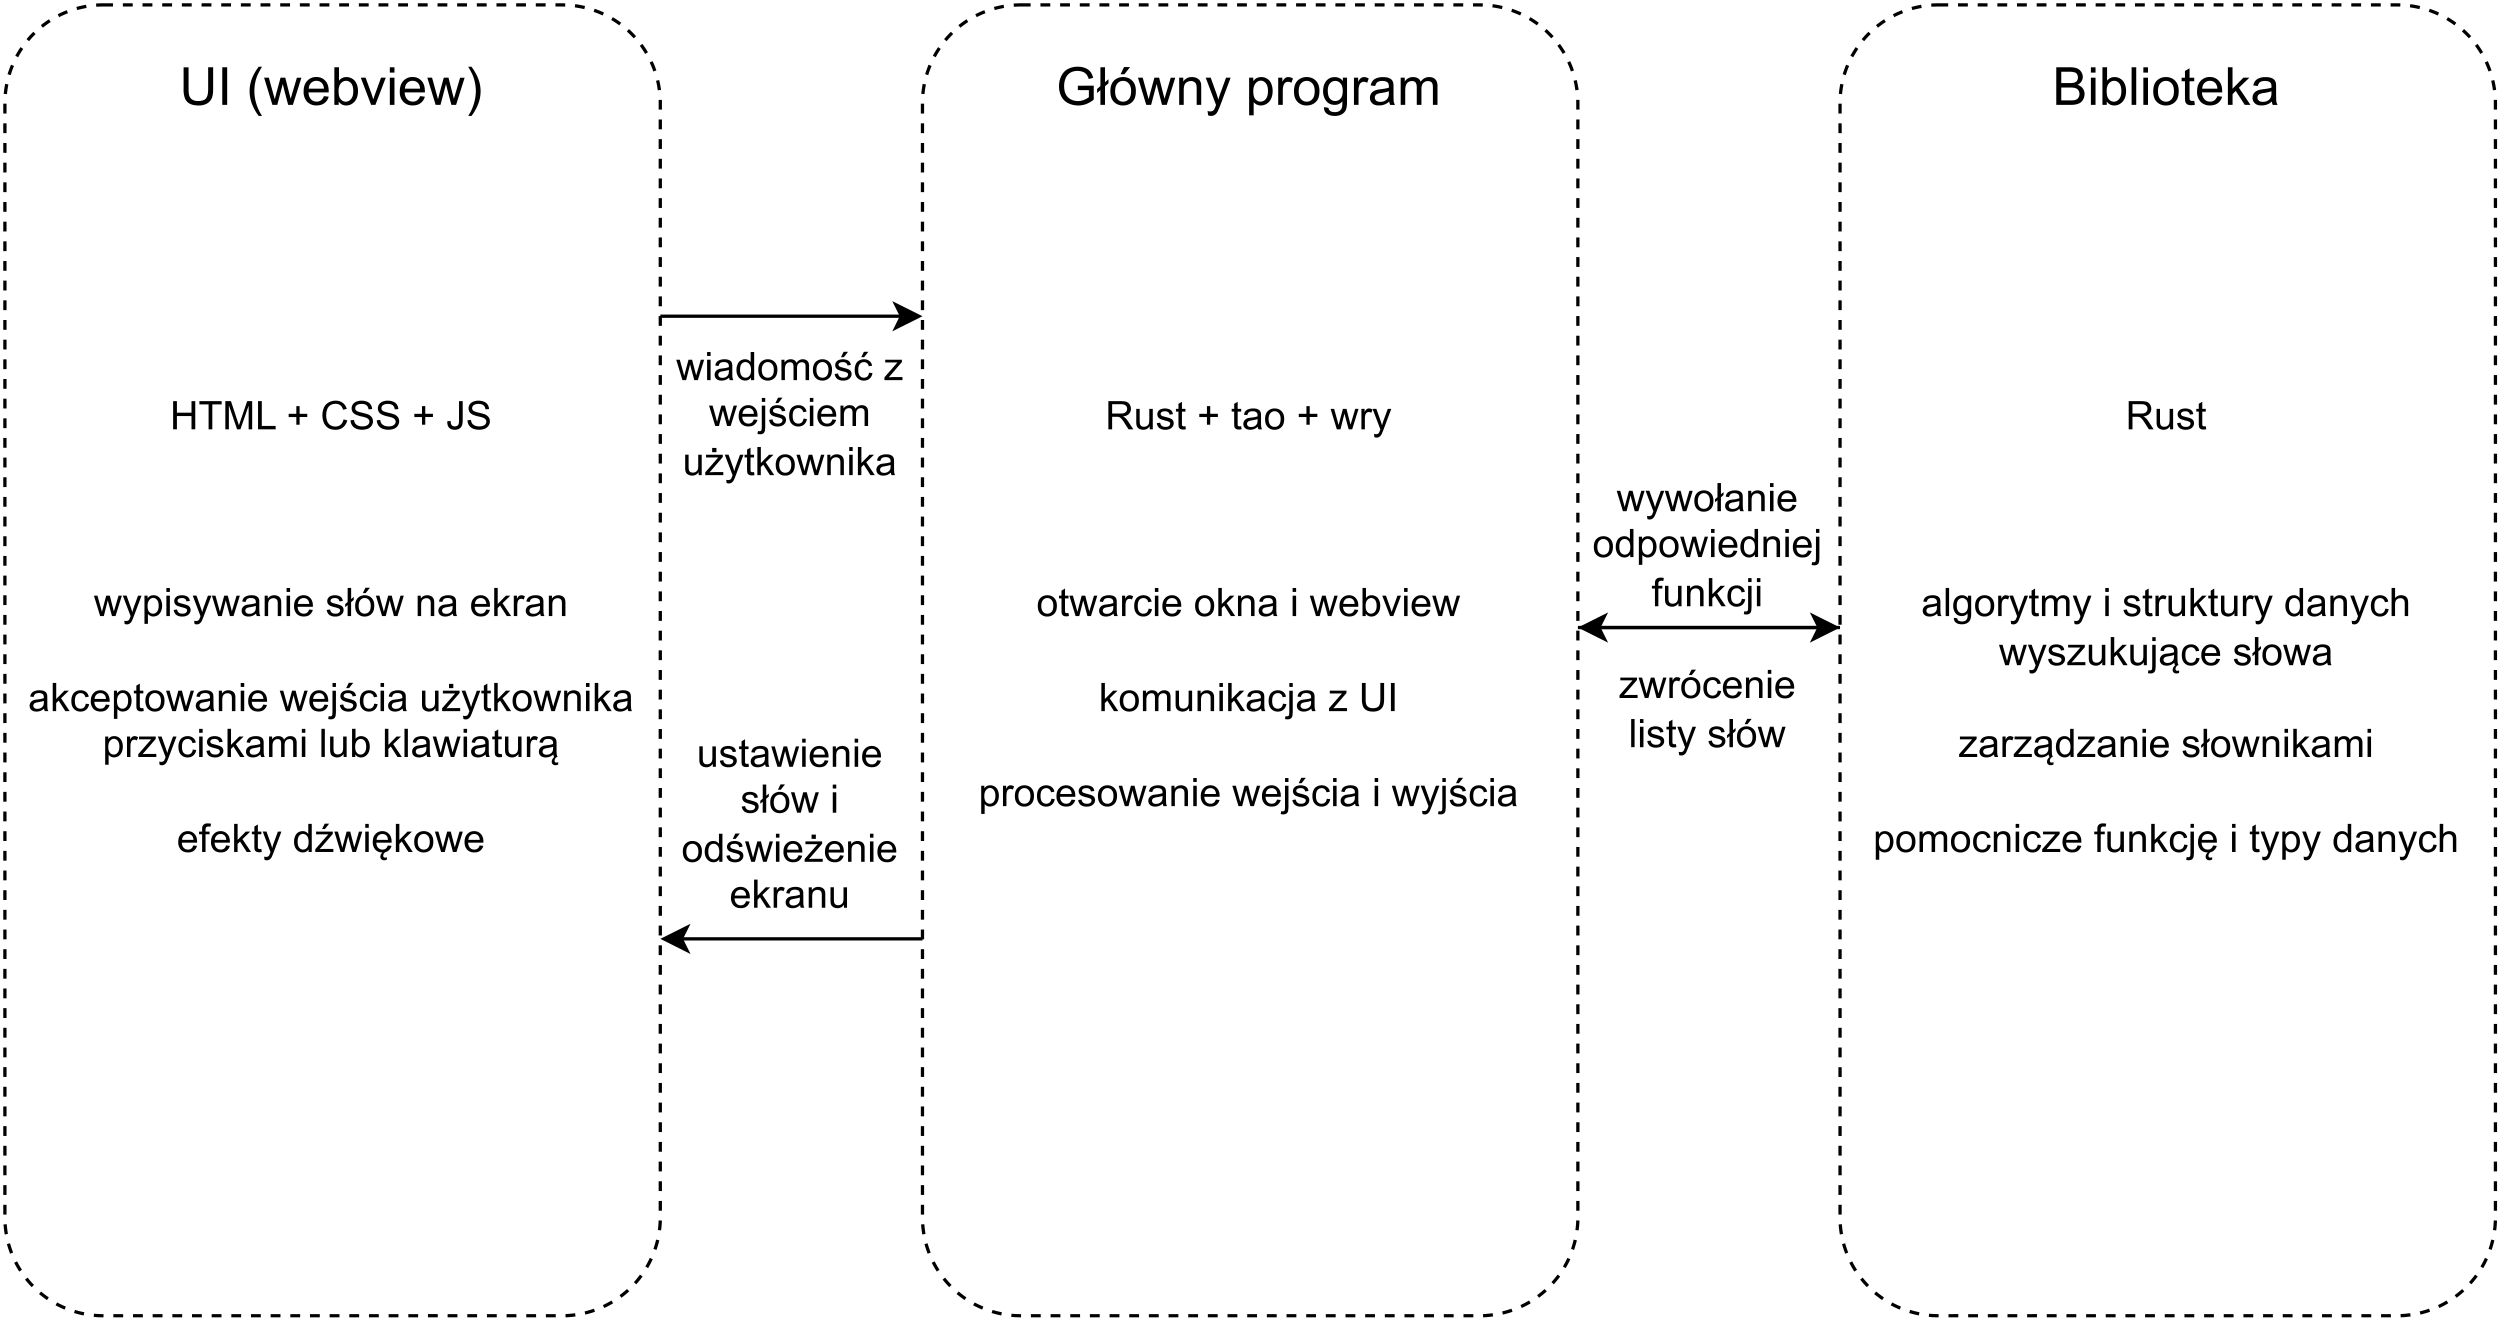 <svg xmlns="http://www.w3.org/2000/svg" xmlns:xlink="http://www.w3.org/1999/xlink" id="svg1204" version="1.1" viewBox="0 0 571.92 304.08"><defs id="defs216"><clipPath id="clip-0"><path id="path213" d="M420 0h151.92v302H420Zm0 0" clip-rule="nonzero"/></clipPath><g id="g211"><g id="glyph-0-0"><path id="path2" d="M1.13 0v-5.63h4.5V0Zm.14-.14h4.21v-5.34H1.27Zm0 0"/></g><g id="glyph-0-1"><path id="path5" d="M.72 0v-6.44h.86v2.64h3.34v-2.64h.86V0h-.86v-3.03H1.58V0Zm0 0"/></g><g id="glyph-0-2"><path id="path8" d="M2.33 0v-5.69H.22v-.75h5.1v.75H3.18V0Zm0 0"/></g><g id="glyph-0-3"><path id="path11" d="M.67 0v-6.44h1.28l1.52 4.57c.14.41.25.73.31.95.07-.24.19-.58.35-1.03l1.54-4.49h1.14V0H6v-5.4L4.12 0h-.76L1.48-5.48V0Zm0 0"/></g><g id="glyph-0-4"><path id="path14" d="M.66 0v-6.44h.86v5.67h3.17V0Zm0 0"/></g><g id="glyph-0-6"><path id="path18" d="M2.25-1.05V-2.8H.5v-.74h1.75V-5.3H3v1.75h1.75v.74H3v1.76Zm0 0"/></g><g id="glyph-0-7"><path id="path21" d="m5.3-2.27.84.22a2.9 2.9 0 0 1-.97 1.61c-.46.37-1.03.55-1.7.55-.69 0-1.25-.14-1.69-.42a2.63 2.63 0 0 1-1-1.22 4.57 4.57 0 0 1 .05-3.5c.26-.5.62-.88 1.1-1.13.47-.25 1-.39 1.55-.39.65 0 1.2.17 1.63.5.44.33.75.78.92 1.38l-.84.19c-.15-.47-.36-.8-.64-1.02a1.7 1.7 0 0 0-1.08-.33c-.5 0-.9.12-1.24.36-.33.24-.57.56-.7.97a4.1 4.1 0 0 0 .03 2.67c.17.4.42.71.75.9.33.2.7.3 1.1.3.47 0 .88-.13 1.2-.4.33-.28.56-.7.69-1.24Zm0 0"/></g><g id="glyph-0-8"><path id="path24" d="m.4-2.06.8-.08c.04.32.13.59.27.8.14.2.36.37.66.5.28.12.61.18.98.18.32 0 .6-.04.86-.14.25-.1.44-.22.56-.39a.95.95 0 0 0 .19-.56c0-.2-.06-.37-.19-.52-.12-.15-.3-.28-.58-.39a8.92 8.92 0 0 0-1.14-.3 6.08 6.08 0 0 1-1.25-.42c-.3-.15-.53-.35-.69-.59a1.65 1.65 0 0 1 .05-1.72c.19-.28.46-.49.81-.64a3.1 3.1 0 0 1 1.2-.22c.47 0 .89.08 1.26.24.36.15.64.37.83.67.2.3.3.64.32 1.01l-.82.07c-.05-.4-.2-.71-.44-.92-.25-.21-.63-.32-1.13-.32-.5 0-.88.1-1.12.28a.84.84 0 0 0-.36.7c0 .22.08.41.25.55.16.16.6.32 1.28.47.7.16 1.18.3 1.44.4.37.18.65.4.83.67.17.26.26.57.26.92 0 .33-.1.65-.3.97-.2.3-.48.54-.84.7a3.83 3.83 0 0 1-2.7 0C1.29-.32.98-.57.75-.91a2.18 2.18 0 0 1-.34-1.15Zm0 0"/></g><g id="glyph-0-9"><path id="path27" d="m.27-1.83.76-.1c.02.48.11.82.27 1 .16.19.4.27.68.27a1 1 0 0 0 .55-.14c.16-.1.27-.22.33-.39s.1-.44.1-.81v-4.44h.84v4.4c0 .52-.07.94-.2 1.24-.13.3-.33.52-.62.68-.28.15-.61.23-1 .23-.56 0-1-.16-1.3-.48C.39-.7.25-1.19.28-1.83Zm0 0"/></g><g id="glyph-0-10"><path id="path30" d="M1.45 0 .03-4.67h.81l.75 2.7.27 1c0-.05.1-.37.25-.97l.73-2.73h.82l.7 2.72.23.89.27-.9.8-2.71h.76L4.97 0h-.81L3.4-2.8l-.2-.8L2.29 0Zm0 0"/></g><g id="glyph-0-11"><path id="path33" d="m.56 1.8-.1-.74c.18.04.34.06.46.06.18 0 .32-.03.42-.09A.8.8 0 0 0 1.61.8a11.9 11.9 0 0 0 .31-.78L.14-4.68H1l.97 2.71c.12.34.24.7.34 1.08.08-.35.19-.7.31-1.06l1-2.72h.8L2.64.08c-.19.5-.34.86-.44 1.06-.15.26-.3.45-.48.56-.18.13-.4.2-.66.2a1.6 1.6 0 0 1-.5-.1Zm0 0"/></g><g id="glyph-0-12"><path id="path36" d="M.6 1.78v-6.45h.71v.6c.17-.23.35-.4.56-.52.22-.12.49-.18.8-.18a1.82 1.82 0 0 1 1.74 1.18c.15.37.23.78.23 1.21 0 .49-.09.92-.26 1.3a2 2 0 0 1-.74.9A2.1 2.1 0 0 1 2.61.1c-.26 0-.5-.06-.7-.17a1.63 1.63 0 0 1-.52-.42v2.26Zm.71-4.1c0 .61.12 1.06.36 1.35.25.28.55.42.9.42.34 0 .63-.14.88-.43.26-.3.4-.77.4-1.4 0-.59-.13-1.03-.38-1.32a1.1 1.1 0 0 0-.88-.46c-.33 0-.63.17-.89.49-.26.31-.39.76-.39 1.36Zm0 0"/></g><g id="glyph-0-13"><path id="path39" d="M.6-5.53v-.9h.8v.9ZM.6 0v-4.67h.8V0Zm0 0"/></g><g id="glyph-0-14"><path id="path42" d="m.28-1.4.78-.12c.04.32.16.56.36.72.2.17.49.25.85.25s.63-.07.8-.22a.65.65 0 0 0 .27-.51.46.46 0 0 0-.23-.42 4.05 4.05 0 0 0-.81-.28 7.6 7.6 0 0 1-1.22-.38A1.15 1.15 0 0 1 .4-3.42c0-.2.04-.4.14-.58a1.3 1.3 0 0 1 .89-.67 2.72 2.72 0 0 1 1.64.06c.28.1.49.25.62.42.14.18.23.42.28.72l-.78.11a.82.82 0 0 0-.3-.56 1.1 1.1 0 0 0-.71-.2c-.37 0-.63.06-.78.18-.16.12-.24.26-.24.42 0 .11.03.2.1.27.06.1.16.17.3.22.08.03.3.1.7.2.56.15.95.27 1.17.36.22.1.4.24.53.42a1.3 1.3 0 0 1-.05 1.42 1.6 1.6 0 0 1-.67.55c-.28.13-.6.19-.98.19A2.32 2.32 0 0 1 .87-.27a1.78 1.78 0 0 1-.59-1.12Zm0 0"/></g><g id="glyph-0-15"><path id="path45" d="M3.64-.58c-.3.25-.57.43-.84.53-.28.1-.57.16-.88.16-.51 0-.9-.13-1.19-.38-.27-.25-.4-.57-.4-.96a1.3 1.3 0 0 1 .56-1.08c.16-.12.35-.2.56-.27l.7-.1a6.1 6.1 0 0 0 1.43-.29v-.2c0-.32-.08-.55-.22-.67-.21-.2-.51-.29-.9-.29-.38 0-.66.08-.83.2-.18.13-.31.36-.4.7l-.76-.1c.06-.33.17-.6.33-.8.16-.2.4-.36.7-.46a3.1 3.1 0 0 1 1.06-.18c.4 0 .73.05.97.14.25.1.43.22.55.36.12.14.2.32.25.54.03.13.04.37.04.71v1.07c0 .73.02 1.2.05 1.39.03.2.1.38.2.56H3.8a1.54 1.54 0 0 1-.16-.58Zm-.06-1.76c-.3.11-.73.21-1.3.3a3 3 0 0 0-.69.17.63.63 0 0 0-.3.25.69.69 0 0 0-.12.37c0 .21.08.39.24.53.15.14.39.2.7.2.3 0 .57-.06.81-.2.24-.13.42-.32.53-.55.09-.17.13-.43.13-.78Zm0 0"/></g><g id="glyph-0-16"><path id="path48" d="M.6 0v-4.67h.71V-4c.33-.5.83-.77 1.49-.77.28 0 .53.06.76.16.24.1.42.23.53.4.12.15.2.34.25.57.04.15.05.4.05.77V0h-.8v-2.84c0-.32-.03-.57-.09-.72a.76.76 0 0 0-.33-.38.99.99 0 0 0-.54-.15c-.34 0-.63.1-.88.32-.24.22-.36.62-.36 1.22V0Zm0 0"/></g><g id="glyph-0-17"><path id="path51" d="m3.78-1.5.83.1a2.1 2.1 0 0 1-.74 1.12C3.54-.02 3.1.1 2.55.1 1.87.1 1.33-.1.92-.52a2.5 2.5 0 0 1-.6-1.78c0-.78.21-1.38.62-1.8.4-.45.93-.67 1.58-.67.62 0 1.12.22 1.51.64.4.42.6 1.02.6 1.79v.21h-3.5c.03.52.18.9.44 1.18.26.27.58.4.98.4.3 0 .54-.07.74-.22.2-.15.36-.4.48-.73Zm-2.6-1.28H3.8c-.03-.4-.14-.7-.3-.9-.25-.3-.58-.44-.98-.44-.37 0-.68.12-.93.37-.24.24-.37.56-.4.97Zm0 0"/></g><g id="glyph-0-18"><path id="path54" d="m.58-2.52-.56.47v-.68l.56-.49v-3.22h.8v2.55l.59-.5v.69l-.6.51V0h-.8Zm0 0"/></g><g id="glyph-0-19"><path id="path57" d="M.3-2.33c0-.86.24-1.5.72-1.92.4-.34.89-.52 1.46-.52.65 0 1.18.22 1.58.63.4.42.61 1 .61 1.73 0 .6-.1 1.08-.28 1.43-.18.34-.44.61-.78.8-.34.2-.72.29-1.13.29A2.12 2.12 0 0 1 .9-.52C.5-.94.3-1.55.3-2.32Zm.8 0c0 .6.14 1.04.4 1.35.26.29.59.43.98.43.4 0 .73-.14.99-.43.26-.3.39-.76.39-1.38 0-.57-.13-1-.4-1.31-.25-.3-.58-.46-.98-.46s-.72.16-.98.46c-.26.3-.4.74-.4 1.34Zm.95-2.92.6-1.23h1.02L2.7-5.25Zm0 0"/></g><g id="glyph-0-20"><path id="path60" d="M.6 0v-6.44h.8v3.67l1.87-1.9h1.01L2.5-2.94 4.47 0h-.99L1.95-2.4l-.56.56V0Zm0 0"/></g><g id="glyph-0-21"><path id="path63" d="M.58 0v-4.67h.72v.72c.17-.34.34-.55.5-.66a.9.9 0 0 1 .51-.16c.26 0 .53.09.81.25l-.28.74a1.11 1.11 0 0 0-.57-.17.8.8 0 0 0-.47.15.89.89 0 0 0-.3.44c-.09.28-.13.59-.13.92V0Zm0 0"/></g><g id="glyph-0-22"><path id="path66" d="m3.64-1.7.78.1a2 2 0 0 1-.65 1.26c-.36.3-.8.45-1.3.45A2 2 0 0 1 .94-.52C.55-.93.36-1.53.36-2.32c0-.5.08-.95.25-1.32.16-.38.41-.66.75-.84.34-.2.72-.29 1.12-.29.5 0 .91.14 1.24.4.32.25.53.6.62 1.07l-.76.13c-.08-.31-.2-.55-.4-.7a1 1 0 0 0-.66-.25c-.41 0-.74.14-.99.43-.24.28-.36.73-.36 1.35 0 .63.12 1.09.36 1.37s.55.42.94.42c.31 0 .57-.1.78-.28.2-.19.34-.47.4-.87Zm0 0"/></g><g id="glyph-0-23"><path id="path69" d="m2.33-.7.1.68c-.22.06-.42.08-.59.08-.29 0-.51-.04-.67-.14a.84.84 0 0 1-.34-.36c-.06-.14-.1-.45-.1-.92v-2.69H.16v-.62h.57v-1.16l.8-.47v1.63h.8v.62h-.8v2.72c0 .23 0 .38.03.44s.08.12.14.16c.07.04.15.06.27.06l.36-.03Zm0 0"/></g><g id="glyph-0-24"><path id="path72" d="M.3-2.33c0-.86.24-1.5.72-1.92.4-.34.89-.52 1.46-.52.65 0 1.18.22 1.58.63.4.42.61 1 .61 1.73 0 .6-.1 1.08-.28 1.43-.18.34-.44.61-.78.8-.34.2-.72.29-1.13.29A2.12 2.12 0 0 1 .9-.52C.5-.94.3-1.55.3-2.32Zm.8 0c0 .6.14 1.04.4 1.35.26.29.59.43.98.43.4 0 .73-.14.99-.43.26-.3.39-.76.39-1.38 0-.57-.13-1-.4-1.31-.25-.3-.58-.46-.98-.46s-.72.16-.98.46c-.26.3-.4.74-.4 1.34Zm0 0"/></g><g id="glyph-0-25"><path id="path75" d="M.6-5.53v-.9h.78v.9Zm-1 7.34.13-.67c.16.04.29.06.38.06.16 0 .28-.06.36-.17.08-.1.12-.37.12-.8v-4.9h.79V.25c0 .57-.08.97-.22 1.2-.2.3-.51.44-.96.44-.2 0-.4-.03-.6-.08Zm0 0"/></g><g id="glyph-0-26"><path id="path78" d="m.28-1.4.78-.12c.04.32.16.56.36.72.2.17.49.25.85.25s.63-.07.8-.22a.65.65 0 0 0 .27-.51.46.46 0 0 0-.23-.42 4.05 4.05 0 0 0-.81-.28 7.6 7.6 0 0 1-1.22-.38A1.15 1.15 0 0 1 .4-3.42c0-.2.04-.4.14-.58a1.3 1.3 0 0 1 .89-.67 2.72 2.72 0 0 1 1.64.06c.28.1.49.25.62.42.14.18.23.42.28.72l-.78.11a.82.82 0 0 0-.3-.56 1.1 1.1 0 0 0-.71-.2c-.37 0-.63.06-.78.18-.16.12-.24.26-.24.42 0 .11.03.2.1.27.06.1.16.17.3.22.08.03.3.1.7.2.56.15.95.27 1.17.36.22.1.4.24.53.42a1.3 1.3 0 0 1-.05 1.42 1.6 1.6 0 0 1-.67.55c-.28.13-.6.19-.98.19A2.32 2.32 0 0 1 .87-.27a1.78 1.78 0 0 1-.59-1.12Zm1.44-3.85.6-1.23h1.02l-.96 1.23Zm0 0"/></g><g id="glyph-0-27"><path id="path81" d="M3.66 0v-.69c-.37.53-.86.8-1.49.8-.27 0-.53-.06-.76-.16a1.5 1.5 0 0 1-.55-.4 1.3 1.3 0 0 1-.23-.58c-.04-.16-.05-.4-.05-.75v-2.9h.78v2.6c0 .42.02.7.06.83a.8.8 0 0 0 .3.5c.16.12.37.17.6.17.25 0 .47-.05.68-.17.2-.13.35-.29.44-.5.08-.2.12-.52.12-.92v-2.5h.8V0Zm0 0"/></g><g id="glyph-0-28"><path id="path84" d="M.17 0v-.64l2.97-3.4H.35v-.63h3.82v.53L1.64-1.2l-.48.55c.35-.03.68-.05 1-.05H4.3V0Zm1.58-5.25v-.98h.98v.98Zm0 0"/></g><g id="glyph-0-29"><path id="path87" d="M.17 0v-.64l2.97-3.4H.35v-.63h3.82v.53L1.64-1.2l-.48.55c.35-.03.68-.05 1-.05H4.3V0Zm0 0"/></g><g id="glyph-0-30"><path id="path90" d="M.6 0v-4.67h.7v.65a1.62 1.62 0 0 1 1.42-.75c.34 0 .62.08.84.22.22.14.38.34.47.6.38-.54.85-.82 1.44-.82.47 0 .83.14 1.08.4.25.25.37.64.37 1.17V0h-.8v-2.94c0-.32-.02-.55-.07-.69a.62.62 0 0 0-.27-.32.83.83 0 0 0-.48-.14c-.33 0-.6.1-.82.32-.21.22-.32.57-.32 1.05V0h-.8v-3.03c0-.35-.06-.62-.19-.8-.12-.17-.33-.26-.62-.26a1.1 1.1 0 0 0-1.03.7 2.8 2.8 0 0 0-.13.97V0Zm0 0"/></g><g id="glyph-0-31"><path id="path93" d="M.58 0v-6.44h.78V0Zm0 0"/></g><g id="glyph-0-32"><path id="path96" d="M1.33 0H.59v-6.44h.79v2.3c.33-.41.75-.63 1.28-.63.29 0 .56.06.8.18.27.11.48.27.65.48a2.83 2.83 0 0 1 .53 1.7c0 .8-.2 1.43-.6 1.86-.4.44-.86.66-1.42.66a1.5 1.5 0 0 1-1.3-.69ZM1.3-2.38c0 .57.08.97.24 1.22.25.41.58.61 1 .61.35 0 .65-.15.9-.45.25-.3.38-.75.38-1.34 0-.6-.12-1.05-.36-1.35a1.1 1.1 0 0 0-.88-.44c-.35 0-.65.16-.9.46-.25.3-.38.73-.38 1.3Zm0 0"/></g><g id="glyph-0-33"><path id="path99" d="M3.64-.58c-.3.25-.57.43-.84.53-.28.1-.57.16-.88.16-.51 0-.9-.13-1.19-.38-.27-.25-.4-.57-.4-.96a1.3 1.3 0 0 1 .56-1.08c.16-.12.35-.2.56-.27l.7-.1a6.1 6.1 0 0 0 1.43-.29v-.2c0-.32-.08-.55-.22-.67-.21-.2-.51-.29-.9-.29-.38 0-.66.08-.83.2-.18.13-.31.36-.4.7l-.76-.1c.06-.33.17-.6.33-.8.16-.2.4-.36.7-.46a3.1 3.1 0 0 1 1.06-.18c.4 0 .73.05.97.14.25.1.43.22.55.36.12.14.2.32.25.54.03.13.04.37.04.71v1.07c0 .73.02 1.2.05 1.39.03.2.1.38.2.56H3.8a1.54 1.54 0 0 1-.16-.58Zm-.06-1.76c-.3.11-.73.21-1.3.3a3 3 0 0 0-.69.17.63.63 0 0 0-.3.25.69.69 0 0 0-.12.37c0 .21.08.39.24.53.15.14.39.2.7.2.3 0 .57-.06.81-.2.24-.13.42-.32.53-.55.09-.17.13-.43.13-.78ZM4.45 0c-.16.1-.3.23-.39.38a.9.9 0 0 0-.14.46c0 .13.03.23.1.32.07.08.18.12.34.12a.8.8 0 0 0 .39-.1v.55c-.21.1-.4.16-.6.16-.14 0-.27-.02-.38-.06a.66.66 0 0 1-.29-.19.77.77 0 0 1-.17-.25.99.99 0 0 1-.04-.31c0-.19.05-.38.15-.56.1-.2.26-.36.46-.52Zm0 0"/></g><g id="glyph-0-34"><path id="path102" d="M.78 0v-4.05h-.7v-.62h.7v-.49c0-.32.02-.55.08-.7.08-.2.22-.37.4-.5.2-.12.47-.19.82-.19.22 0 .46.03.73.08l-.12.69a2.49 2.49 0 0 0-.46-.05c-.24 0-.41.06-.51.16-.1.1-.16.3-.16.58v.42h.92v.62h-.92V0Zm0 0"/></g><g id="glyph-0-35"><path id="path105" d="M3.63 0v-.6c-.31.47-.75.7-1.32.7-.36 0-.7-.1-1.01-.3C.98-.41.74-.7.56-1.06a2.99 2.99 0 0 1-.25-1.27c0-.47.08-.89.24-1.26.15-.39.38-.68.68-.88.32-.2.66-.3 1.05-.3a1.5 1.5 0 0 1 1.28.64v-2.3h.8V0Zm-2.5-2.33c0 .6.12 1.04.37 1.35a1.14 1.14 0 0 0 1.77.01c.25-.28.37-.71.37-1.3 0-.63-.12-1.1-.37-1.4-.25-.3-.56-.46-.91-.46-.36 0-.65.15-.9.44-.22.3-.33.75-.33 1.36Zm0 0"/></g><g id="glyph-0-36"><path id="path108" d="M.17 0v-.64l2.97-3.4H.35v-.63h3.82v.53L1.64-1.2l-.48.55c.35-.03.68-.05 1-.05H4.3V0Zm1.55-5.25.6-1.23h1.02l-.96 1.23Zm0 0"/></g><g id="glyph-0-37"><path id="path111" d="m3.78-1.5.83.1a2.1 2.1 0 0 1-.74 1.12C3.54-.02 3.1.1 2.55.1 1.87.1 1.33-.1.92-.52a2.5 2.5 0 0 1-.6-1.78c0-.78.21-1.38.62-1.8.4-.45.93-.67 1.58-.67.62 0 1.12.22 1.51.64.4.42.6 1.02.6 1.79v.21h-3.5c.03.52.18.9.44 1.18.26.27.58.4.98.4.3 0 .54-.07.74-.22.2-.15.36-.4.48-.73Zm-2.6-1.28H3.8c-.03-.4-.14-.7-.3-.9-.25-.3-.58-.44-.98-.44-.37 0-.68.12-.93.37-.24.24-.37.56-.4.97ZM3.24 0c-.16.1-.3.23-.39.38a.9.9 0 0 0-.14.46c0 .13.03.23.1.32.07.08.18.12.34.12a.8.8 0 0 0 .4-.1v.55a1.25 1.25 0 0 1-1 .1.66.66 0 0 1-.27-.19.77.77 0 0 1-.18-.25.99.99 0 0 1-.04-.31c0-.19.05-.38.15-.56.1-.2.26-.36.46-.52Zm0 0"/></g><g id="glyph-0-38"><path id="path114" d="M.7 0v-6.44h2.86c.57 0 1.01.06 1.31.17.3.12.54.32.72.61.18.3.27.62.27.97 0 .46-.15.85-.45 1.16-.3.31-.75.51-1.36.6.22.11.39.22.51.32.25.23.49.52.7.86L6.4 0H5.31l-.86-1.34a9.12 9.12 0 0 0-.6-.88c-.16-.2-.31-.35-.44-.44a1.24 1.24 0 0 0-.38-.17c-.1-.02-.26-.03-.48-.03h-.99V0Zm.86-3.6H3.4c.4 0 .7-.03.92-.12a.99.99 0 0 0 .5-.39 1 1 0 0 0 .17-.58c0-.3-.11-.55-.34-.75-.22-.2-.57-.3-1.05-.3H1.56Zm0 0"/></g><g id="glyph-0-39"><path id="path117" d="M1.9 0 .1-4.67h.85l1 2.8.3.93c.07-.24.17-.53.3-.87l1.03-2.86h.81L2.63 0Zm0 0"/></g><g id="glyph-0-40"><path id="path120" d="M4.92-6.44h.86v3.72c0 .65-.08 1.17-.23 1.55a1.9 1.9 0 0 1-.8.92c-.38.24-.88.36-1.5.36-.6 0-1.1-.1-1.48-.31a1.84 1.84 0 0 1-.82-.9A4.2 4.2 0 0 1 .7-2.73v-3.72h.86v3.72c0 .56.05.97.16 1.24.1.26.28.46.53.6.25.15.56.22.94.22.62 0 1.06-.14 1.33-.42.27-.29.4-.83.4-1.64Zm0 0"/></g><g id="glyph-0-41"><path id="path123" d="M.84 0v-6.44h.85V0Zm0 0"/></g><g id="glyph-0-42"><path id="path126" d="m.45.4.77.1c.03.24.12.41.26.52.2.14.47.21.82.21.36 0 .64-.07.84-.21.2-.15.33-.36.4-.61.05-.17.06-.5.05-1.02-.34.4-.77.61-1.28.61-.65 0-1.15-.23-1.5-.69A2.74 2.74 0 0 1 .3-2.36c0-.44.08-.86.23-1.23a1.9 1.9 0 0 1 1.78-1.18c.55 0 1 .22 1.36.66v-.56h.74v4.03A3.68 3.68 0 0 1 4.17.9c-.15.3-.38.54-.7.71-.31.18-.7.27-1.17.27-.57 0-1.02-.12-1.36-.37C.6 1.27.44.89.45.39Zm.66-2.82c0 .62.12 1.06.36 1.34s.54.42.9.42c.37 0 .68-.14.93-.42.25-.28.37-.72.37-1.31 0-.57-.13-1-.39-1.3a1.16 1.16 0 0 0-1.81 0c-.24.28-.36.7-.36 1.27Zm0 0"/></g><g id="glyph-0-43"><path id="path129" d="M.6 0v-6.44h.8v2.32c.35-.43.82-.65 1.38-.65.35 0 .64.07.9.2.25.14.43.33.54.57.11.24.17.59.17 1.05V0h-.78v-2.95c0-.4-.09-.68-.27-.86-.16-.19-.4-.28-.71-.28-.25 0-.47.06-.68.18a.94.94 0 0 0-.43.49c-.09.2-.13.5-.13.87V0Zm0 0"/></g><g id="glyph-0-44"><path id="path132" d="m3.64-1.7.78.1a2 2 0 0 1-.65 1.26c-.36.3-.8.45-1.3.45A2 2 0 0 1 .94-.52C.55-.93.36-1.53.36-2.32c0-.5.08-.95.25-1.32.16-.38.41-.66.75-.84.34-.2.72-.29 1.12-.29.5 0 .91.14 1.24.4.32.25.53.6.62 1.07l-.76.13c-.08-.31-.2-.55-.4-.7a1 1 0 0 0-.66-.25c-.41 0-.74.14-.99.43-.24.28-.36.73-.36 1.35 0 .63.12 1.09.36 1.37s.55.42.94.42c.31 0 .57-.1.78-.28.2-.19.34-.47.4-.87ZM1.86-5.25l.6-1.23h1.02l-.96 1.23Zm0 0"/></g><g id="glyph-1-0"><path id="path135" d="M1.5 0v-7.5h6V0Zm.19-.19H7.3V-7.3H1.7Zm0 0"/></g><g id="glyph-1-1"><path id="path138" d="M6.56-8.6H7.7v4.97c0 .87-.1 1.56-.3 2.07-.2.5-.55.91-1.06 1.23a3.8 3.8 0 0 1-2 .47c-.8 0-1.46-.14-1.98-.4a2.4 2.4 0 0 1-1.1-1.2 5.79 5.79 0 0 1-.32-2.17v-4.96h1.14v4.95c0 .75.06 1.3.2 1.66.15.35.38.63.72.82.34.2.76.28 1.25.28.83 0 1.43-.18 1.78-.56.35-.38.53-1.11.53-2.2Zm0 0"/></g><g id="glyph-1-2"><path id="path141" d="M1.13 0v-8.6h1.12V0Zm0 0"/></g><g id="glyph-1-4"><path id="path145" d="M2.81 2.53C2.23 1.8 1.73.93 1.33-.05a8.1 8.1 0 0 1-.16-5.73c.35-.99.9-1.97 1.64-2.95h.75c-.47.8-.78 1.39-.94 1.73a9.1 9.1 0 0 0-.8 3.9c0 1.88.57 3.76 1.74 5.63Zm0 0"/></g><g id="glyph-1-5"><path id="path148" d="M1.94 0 .04-6.22h1.08l.99 3.6.37 1.32.33-1.28.99-3.64h1.08L5.8-2.6l.32 1.19.35-1.2 1.07-3.6h1.03L6.62 0H5.54l-.98-3.73-.25-1.05L3.05 0Zm0 0"/></g><g id="glyph-1-6"><path id="path151" d="m5.05-2 1.1.13A2.62 2.62 0 0 1 5.18-.4c-.47.35-1.07.53-1.78.53a2.9 2.9 0 0 1-2.18-.84 3.3 3.3 0 0 1-.8-2.36c0-1.04.28-1.85.82-2.42a2.73 2.73 0 0 1 2.1-.88c.83 0 1.5.28 2.02.84.54.57.8 1.36.8 2.4v.28H1.53c.04.68.24 1.21.58 1.57.34.36.77.54 1.3.54.38 0 .7-.1.98-.3A2 2 0 0 0 5.05-2ZM1.59-3.7h3.47a2.1 2.1 0 0 0-.39-1.2c-.34-.4-.78-.6-1.31-.6-.5 0-.9.16-1.23.48-.33.33-.5.77-.54 1.32Zm0 0"/></g><g id="glyph-1-7"><path id="path154" d="M1.77 0H.78v-8.6h1.06v3.07a2.1 2.1 0 0 1 1.7-.83 2.53 2.53 0 0 1 1.93.88c.23.28.4.62.53 1.01.13.4.19.82.19 1.27 0 1.06-.27 1.88-.8 2.47-.53.58-1.16.87-1.89.87-.74 0-1.32-.3-1.73-.92Zm-.02-3.16c0 .75.1 1.28.31 1.61.33.55.78.82 1.35.82.45 0 .85-.2 1.18-.6.35-.4.52-.99.52-1.8 0-.8-.16-1.4-.49-1.8a1.49 1.49 0 0 0-1.17-.57c-.46 0-.86.2-1.2.6-.34.4-.5.99-.5 1.74Zm0 0"/></g><g id="glyph-1-8"><path id="path157" d="M2.52 0 .16-6.22h1.1L2.62-2.5c.13.4.27.82.39 1.25.1-.32.22-.71.4-1.17l1.38-3.8h1.08L3.5 0Zm0 0"/></g><g id="glyph-1-9"><path id="path160" d="M.8-7.38v-1.21h1.06v1.21ZM.8 0v-6.22h1.06V0Zm0 0"/></g><g id="glyph-1-10"><path id="path163" d="M1.48 2.53H.73A10.62 10.62 0 0 0 2.48-3.1a9.97 9.97 0 0 0-.8-3.87 25.8 25.8 0 0 0-.95-1.75h.75c.73.98 1.27 1.96 1.63 2.95a8 8 0 0 1-.16 5.73c-.4.98-.9 1.84-1.47 2.58Zm0 0"/></g><g id="glyph-1-11"><path id="path166" d="M4.95-3.38v-1l3.63-.01v3.19c-.56.45-1.13.79-1.72 1.01a5.25 5.25 0 0 1-4.14-.2 3.61 3.61 0 0 1-1.56-1.56 5.06 5.06 0 0 1-.52-2.3c0-.84.17-1.63.52-2.34.35-.73.86-1.27 1.51-1.61a4.72 4.72 0 0 1 2.27-.53c.62 0 1.18.1 1.68.3.5.2.9.47 1.18.84.29.35.5.82.65 1.4l-1.01.28a3.3 3.3 0 0 0-.5-1.03 1.92 1.92 0 0 0-.82-.6 3.59 3.59 0 0 0-2.53 0 2.6 2.6 0 0 0-1.45 1.5c-.22.52-.33 1.1-.33 1.71 0 .78.13 1.42.4 1.94.26.51.65.89 1.15 1.14.5.25 1.03.38 1.6.38.5 0 .98-.1 1.45-.29.46-.2.82-.4 1.06-.6v-1.61Zm0 0"/></g><g id="glyph-1-12"><path id="path169" d="m.78-3.36-.76.64v-.92l.76-.66v-4.3h1.05v3.41l.8-.67v.92l-.8.67V0H.78Zm0 0"/></g><g id="glyph-1-13"><path id="path172" d="M.4-3.1c0-1.17.32-2.02.96-2.57a2.89 2.89 0 0 1 1.95-.69c.85 0 1.55.28 2.1.84.55.56.82 1.33.82 2.32 0 .8-.12 1.43-.36 1.89-.24.46-.59.82-1.06 1.08a3.1 3.1 0 0 1-1.5.37 2.8 2.8 0 0 1-2.1-.83C.66-1.25.4-2.05.4-3.1Zm1.08 0c0 .78.18 1.38.52 1.77.35.4.79.6 1.31.6.53 0 .97-.2 1.31-.6.35-.4.52-1 .52-1.81 0-.77-.18-1.35-.53-1.75-.34-.4-.78-.6-1.3-.6s-.96.2-1.31.6c-.34.39-.52.98-.52 1.78ZM2.73-7l.79-1.64H4.9L3.6-7Zm0 0"/></g><g id="glyph-1-14"><path id="path175" d="M.8 0v-6.22h.93v.88a2.25 2.25 0 0 1 1.99-1.02c.37 0 .72.07 1.03.2.32.14.56.32.72.54.16.21.26.47.33.76.03.2.04.54.04 1.03V0H4.8v-3.78c0-.44-.05-.76-.13-.97-.08-.2-.23-.38-.44-.5-.2-.13-.45-.2-.73-.2-.45 0-.84.15-1.17.43-.33.29-.49.82-.49 1.61V0Zm0 0"/></g><g id="glyph-1-15"><path id="path178" d="m.75 2.4-.13-1c.23.07.43.1.61.1a1.06 1.06 0 0 0 .91-.44A8.72 8.72 0 0 0 2.56.02L.2-6.22h1.14l1.3 3.6c.16.46.31.94.45 1.45.12-.49.27-.96.44-1.42l1.32-3.63H5.9L3.53.11a13.4 13.4 0 0 1-.6 1.4c-.18.36-.4.61-.65.77a1.5 1.5 0 0 1-.86.25 2 2 0 0 1-.67-.14Zm0 0"/></g><g id="glyph-1-16"><path id="path181" d="M.8 2.4v-8.62h.95v.8c.23-.31.48-.55.77-.7a2.53 2.53 0 0 1 2.44.16c.42.28.72.66.92 1.16.2.5.3 1.05.3 1.64 0 .64-.11 1.21-.34 1.72A2.6 2.6 0 0 1 3.48.14a2.05 2.05 0 0 1-1.64-.78v3.03Zm.95-5.48c0 .8.16 1.4.48 1.78a1.52 1.52 0 0 0 2.38-.03c.33-.4.5-1 .5-1.84 0-.8-.16-1.38-.49-1.77-.32-.4-.71-.6-1.17-.6-.45 0-.84.22-1.18.63-.35.42-.52 1.03-.52 1.83Zm0 0"/></g><g id="glyph-1-17"><path id="path184" d="M.78 0v-6.22h.95v.94c.24-.44.46-.72.66-.86.2-.15.44-.22.69-.22.35 0 .7.11 1.08.33l-.36.98a1.49 1.49 0 0 0-.77-.23 1.06 1.06 0 0 0-1.02.8c-.12.37-.18.78-.18 1.21V0Zm0 0"/></g><g id="glyph-1-18"><path id="path187" d="M.4-3.1c0-1.17.32-2.02.96-2.57a2.89 2.89 0 0 1 1.95-.69c.85 0 1.55.28 2.1.84.55.56.82 1.33.82 2.32 0 .8-.12 1.43-.36 1.89-.24.46-.59.82-1.06 1.08a3.1 3.1 0 0 1-1.5.37 2.8 2.8 0 0 1-2.1-.83C.66-1.25.4-2.05.4-3.1Zm1.08 0c0 .78.18 1.38.52 1.77.35.4.79.6 1.31.6.53 0 .97-.2 1.31-.6.35-.4.52-1 .52-1.81 0-.77-.18-1.35-.53-1.75-.34-.4-.78-.6-1.3-.6s-.96.2-1.31.6c-.34.39-.52.98-.52 1.78Zm0 0"/></g><g id="glyph-1-19"><path id="path190" d="m.6.52 1.02.15c.04.31.17.54.36.69.26.2.62.3 1.07.3.49 0 .86-.1 1.12-.3.27-.2.46-.47.55-.81.06-.22.08-.68.08-1.36-.46.54-1.03.81-1.72.81-.86 0-1.52-.3-1.99-.92a3.6 3.6 0 0 1-.7-2.22c0-.6.1-1.14.31-1.64.22-.5.53-.9.94-1.17.4-.27.88-.4 1.44-.4.74 0 1.35.29 1.83.88v-.75h.96v5.38c0 .96-.1 1.65-.3 2.06-.2.4-.5.72-.93.95a3.2 3.2 0 0 1-1.58.36c-.74 0-1.34-.17-1.8-.5C.8 1.7.59 1.2.6.52Zm.87-3.74c0 .81.16 1.4.48 1.78.32.38.73.56 1.22.56s.9-.18 1.22-.56c.33-.37.5-.95.5-1.75 0-.76-.17-1.33-.51-1.72a1.57 1.57 0 0 0-1.22-.57c-.47 0-.87.2-1.2.57-.33.38-.5.94-.5 1.7Zm0 0"/></g><g id="glyph-1-20"><path id="path193" d="M4.86-.77a3.28 3.28 0 0 1-2.3.9C1.87.15 1.35 0 .98-.35a1.64 1.64 0 0 1-.54-1.28 1.7 1.7 0 0 1 .75-1.44c.22-.15.48-.27.76-.34.2-.06.51-.12.94-.17.84-.1 1.47-.21 1.88-.36v-.27c0-.44-.1-.74-.3-.92-.27-.23-.67-.34-1.2-.34-.5 0-.86.09-1.1.26-.24.17-.42.47-.53.9L.61-4.44c.1-.44.25-.8.47-1.07.22-.27.53-.47.94-.62a4 4 0 0 1 1.4-.22c.53 0 .96.06 1.3.19.33.12.58.28.73.47.16.18.27.43.33.72.03.18.05.5.05.96v1.41c0 .98.02 1.6.06 1.86.05.26.15.51.28.75h-1.1a2.17 2.17 0 0 1-.21-.77Zm-.1-2.35c-.38.15-.96.29-1.71.4a3.5 3.5 0 0 0-.92.22.94.94 0 0 0-.43.33.91.91 0 0 0-.14.5c0 .28.1.51.31.7.22.19.54.28.94.28.4 0 .77-.08 1.08-.26.32-.18.56-.43.7-.74.12-.24.18-.58.18-1.04Zm0 0"/></g><g id="glyph-1-21"><path id="path196" d="M.8 0v-6.22h.93v.88c.2-.32.46-.56.79-.74.32-.19.69-.28 1.1-.28.46 0 .84.1 1.13.28.3.19.5.46.63.8A2.26 2.26 0 0 1 7.3-6.36c.62 0 1.1.17 1.42.52.33.33.5.86.5 1.57V0H8.17v-3.92c0-.42-.04-.72-.1-.9a.87.87 0 0 0-.37-.46 1.49 1.49 0 0 0-1.73.27c-.28.29-.42.76-.42 1.4V0H4.48v-4.05c0-.47-.09-.81-.26-1.04-.17-.24-.45-.36-.83-.36-.3 0-.58.08-.83.23-.25.16-.43.39-.54.69-.12.3-.18.73-.18 1.3V0Zm0 0"/></g><g id="glyph-1-22"><path id="path199" d="M.88 0v-8.6H4.1c.66 0 1.18.1 1.58.27.4.18.7.45.92.81.23.36.34.73.34 1.13 0 .37-.1.71-.3 1.03-.2.32-.5.59-.9.78.52.16.91.42 1.19.8.28.37.42.8.42 1.3 0 .4-.09.77-.25 1.12-.17.34-.38.61-.63.8-.25.19-.57.33-.95.42-.37.1-.83.14-1.37.14Zm1.14-4.98h1.85c.5 0 .86-.04 1.08-.1.3-.08.51-.22.66-.42.14-.2.22-.46.22-.77 0-.28-.07-.53-.2-.75a1 1 0 0 0-.6-.43 4.68 4.68 0 0 0-1.3-.13H2.02Zm0 3.96h2.14c.36 0 .61-.01.76-.04.27-.04.49-.12.66-.22.17-.11.32-.27.44-.49a1.58 1.58 0 0 0-.08-1.56 1.3 1.3 0 0 0-.67-.5c-.3-.1-.72-.14-1.27-.14H2.02Zm0 0"/></g><g id="glyph-1-23"><path id="path202" d="M.77 0v-8.6h1.06V0Zm0 0"/></g><g id="glyph-1-24"><path id="path205" d="m3.1-.94.15.92c-.3.07-.57.1-.8.1-.38 0-.68-.06-.89-.17a1.1 1.1 0 0 1-.45-.49c-.09-.2-.13-.61-.13-1.25V-5.4H.22v-.8h.76v-1.56l1.05-.62v2.17H3.1v.81H2.03v3.64c0 .3.02.5.05.58.04.09.1.15.19.2.08.06.2.08.35.08.13 0 .29 0 .47-.03Zm0 0"/></g><g id="glyph-1-25"><path id="path208" d="M.8 0v-8.6h1.06v4.91l2.48-2.53h1.38l-2.4 2.3L5.96 0h-1.3L2.6-3.19l-.73.72V0Zm0 0"/></g></g></defs><path id="path218" fill="#FFF" fill-opacity="1" fill-rule="nonzero" d="M23.61 1.13h104.96a21.9 21.9 0 0 1 6.53.96 23.06 23.06 0 0 1 5.96 2.82 22.4 22.4 0 0 1 9.03 12.18 21.16 21.16 0 0 1 .86 4.32c.07.73.1 1.47.1 2.2v254.9a21.84 21.84 0 0 1-.96 6.52 22.64 22.64 0 0 1-5.62 9.38 22.56 22.56 0 0 1-15.9 6.58H23.61a23.1 23.1 0 0 1-4.38-.43 22.28 22.28 0 0 1-8.1-3.36 22.4 22.4 0 0 1-9.04-12.17 21.16 21.16 0 0 1-.86-4.32c-.07-.73-.1-1.47-.1-2.2V23.6a21.9 21.9 0 0 1 .96-6.52 23.06 23.06 0 0 1 2.82-5.97A22.4 22.4 0 0 1 17.1 2.1a21.16 21.16 0 0 1 4.32-.86c.73-.07 1.47-.1 2.2-.1Zm0 0"/><path id="path220" fill="#000" fill-opacity="1" fill-rule="nonzero" d="M28.11.75h2.25v.75h-2.25Zm4.5 0h2.25v.75H32.6Zm4.5 0h2.25v.75H37.1Zm4.5 0h2.25v.75H41.6Zm4.5 0h2.25v.75H46.1Zm4.5 0h2.24v.75H50.6Zm4.5 0h2.24v.75H55.1Zm4.49 0h2.25v.75H59.6Zm4.5 0h2.25v.75H64.1Zm4.5 0h2.24v.75H68.6Zm4.5 0h2.24v.75H73.1Zm4.49 0h2.25v.75h-2.25Zm4.5 0h2.25v.75h-2.25Zm4.5 0h2.25v.75h-2.25Zm4.5 0h2.25v.75h-2.25Zm4.5 0h2.24v.75h-2.25Zm4.5 0h2.24v.75h-2.25Zm4.49 0h2.25v.75h-2.25Zm4.5 0h2.25v.75h-2.25Zm4.5 0h2.24v.75h-2.25Zm4.5 0h2.24v.75h-2.25Zm4.49 0h2.25v.75h-2.25Zm4.5 0h1.5l.74.01-.02.75-.72-.01h-1.5Zm4.52.2a22 22 0 0 1 2.25.42l-.17.72c-.72-.16-1.45-.3-2.18-.4ZM136.04 2c.73.26 1.44.54 2.13.86l-.31.68c-.68-.3-1.36-.58-2.06-.83Zm4.16 1.93c.66.39 1.3.81 1.91 1.27l-.44.6a22.7 22.7 0 0 0-1.85-1.23Zm3.7 2.71c.56.52 1.1 1.06 1.62 1.63l-.56.5c-.5-.55-1.02-1.07-1.57-1.57Zm3.07 3.4c.45.62.87 1.25 1.26 1.91l-.64.39a23 23 0 0 0-1.23-1.86Zm2.33 3.94c.33.7.61 1.4.86 2.13l-.7.24a21.5 21.5 0 0 0-.84-2.05Zm1.5 4.33c.19.74.32 1.5.43 2.25l-.75.1c-.1-.73-.23-1.46-.4-2.18Zm.62 4.53.01.77v1.47h-.75v-2.22Zm.01 4.49v2.25h-.75v-2.25Zm0 4.5v2.24h-.75v-2.25Zm0 4.5v2.24h-.75v-2.25Zm0 4.49v2.25h-.75v-2.25Zm0 4.5v2.25h-.75v-2.25Zm0 4.5v2.25h-.75v-2.25Zm0 4.5v2.24h-.75v-2.24Zm0 4.5v2.24h-.75v-2.25Zm0 4.5v2.24h-.75V63.3Zm0 4.49v2.25h-.75V67.8Zm0 4.5v2.24h-.75v-2.24Zm0 4.5v2.24h-.75V76.8Zm0 4.5v2.24h-.75V81.3Zm0 4.5v2.24h-.75V85.8Zm0 4.5v2.24h-.75V90.3Zm0 4.49v2.25h-.75V94.8Zm0 4.5v2.24h-.75V99.3Zm0 4.5v2.24h-.75v-2.25Zm0 4.5v2.24h-.75v-2.25Zm0 4.49v2.25h-.75v-2.25Zm0 4.5v2.25h-.75v-2.25Zm0 4.5v2.25h-.75v-2.25Zm0 4.5v2.24h-.75v-2.24Zm0 4.5v2.24h-.75v-2.25Zm0 4.5v2.24h-.75v-2.25Zm0 4.49v2.25h-.75v-2.25Zm0 4.5v2.24h-.75v-2.24Zm0 4.5v2.24h-.75v-2.25Zm0 4.5v2.24h-.75v-2.25Zm0 4.49v2.25h-.75v-2.25Zm0 4.5v2.25h-.75v-2.25Zm0 4.5v2.25h-.75v-2.25Zm0 4.5v2.24h-.75v-2.24Zm0 4.5V178h-.75v-2.25Zm0 4.5v2.24h-.75v-2.25Zm0 4.49V187h-.75v-2.25Zm0 4.5v2.24h-.75v-2.24Zm0 4.5V196h-.75v-2.25Zm0 4.5v2.24h-.75v-2.25Zm0 4.49V205h-.75v-2.25Zm0 4.5v2.25h-.75v-2.25Zm0 4.5V214h-.75v-2.25Zm0 4.5v2.24h-.75v-2.24Zm0 4.5v2.24h-.75v-2.25Zm0 4.5v2.24h-.75v-2.25Zm0 4.49v2.25h-.75v-2.25Zm0 4.5v2.24h-.75v-2.24Zm0 4.5v2.24h-.75v-2.25Zm0 4.5v2.24h-.75v-2.25Zm0 4.49v2.25h-.75v-2.25Zm0 4.5v2.25h-.75v-2.25Zm0 4.5v2.25h-.75v-2.25Zm0 4.5v2.24h-.75v-2.24Zm0 4.5v2.24h-.75v-2.25Zm0 4.5v2.24h-.75v-2.25Zm0 4.49v2.25h-.75v-2.25Zm0 4.5a22.1 22.1 0 0 1-.2 2.26l-.73-.1c.09-.72.15-1.46.17-2.2Zm-.6 4.52c-.18.74-.4 1.48-.64 2.2l-.71-.24c.24-.7.45-1.41.62-2.13Zm-1.5 4.33c-.31.7-.67 1.37-1.06 2.03l-.64-.38a26 26 0 0 0 1.03-1.96Zm-2.32 3.95c-.45.62-.93 1.21-1.44 1.78l-.56-.5c.5-.55.96-1.13 1.4-1.72Zm-3.06 3.4c-.57.52-1.16 1-1.78 1.46l-.44-.6c.59-.44 1.16-.91 1.71-1.4Zm-3.69 2.73c-.65.4-1.33.75-2.03 1.07l-.31-.67c.67-.32 1.32-.66 1.96-1.04Zm-4.15 1.94c-.72.25-1.45.46-2.2.64l-.17-.72a22.6 22.6 0 0 0 2.13-.63Zm-4.45 1.07c-.76.1-1.52.17-2.28.2l-.02-.75c.73-.03 1.47-.1 2.2-.2Zm-4.52.2h-2.25v-.74h2.25Zm-4.5 0h-2.25v-.74h2.25Zm-4.5 0h-2.25v-.74h2.25Zm-4.5 0h-2.24v-.74h2.25Zm-4.5 0h-2.24v-.74h2.25Zm-4.49 0h-2.25v-.74h2.25Zm-4.5 0H97.9v-.74h2.25Zm-4.5 0h-2.24v-.74h2.25Zm-4.5 0h-2.24v-.74h2.25Zm-4.49 0h-2.25v-.74h2.25Zm-4.5 0h-2.25v-.74h2.25Zm-4.5 0h-2.25v-.74h2.25Zm-4.5 0h-2.25v-.74h2.25Zm-4.5 0h-2.24v-.74h2.25Zm-4.5 0h-2.24v-.74h2.25Zm-4.49 0h-2.25v-.74h2.25Zm-4.5 0h-2.25v-.74h2.25Zm-4.5 0h-2.24v-.74h2.25Zm-4.5 0h-2.24v-.74h2.25Zm-4.49 0h-2.25v-.74h2.25Zm-4.5 0h-2.25v-.74h2.25Zm-4.5 0h-2.25v-.74h2.25Zm-4.5 0h-2.25v-.74h2.25Zm-4.5 0h-.07c-.72 0-1.45-.03-2.17-.1l.07-.74c.7.07 1.4.1 2.1.1h.08Zm-4.54-.43c-.74-.15-1.47-.34-2.2-.56l.22-.71c.7.21 1.41.39 2.13.53Zm-4.37-1.34c-.7-.3-1.38-.63-2.06-.98l.36-.66c.65.35 1.31.66 2 .95Zm-4.02-2.18c-.63-.43-1.24-.9-1.82-1.38l.48-.58c.56.48 1.15.92 1.76 1.34Zm-3.5-2.95a24.43 24.43 0 0 1-1.53-1.72l.6-.47c.45.59.94 1.14 1.46 1.67Zm-2.86-3.57a26.5 26.5 0 0 1-1.15-2l.67-.34c.34.66.71 1.3 1.11 1.93Zm-2.08-4.08c-.28-.72-.52-1.45-.73-2.2l.72-.2c.2.73.44 1.43.71 2.13Zm-1.22-4.4c-.14-.77-.23-1.54-.29-2.3l.75-.06c.06.75.15 1.49.27 2.22Zm-.34-4.55v-2.25h.75v2.25Zm0-4.5v-2.25h.75v2.25Zm0-4.5v-2.24h.75v2.24Zm0-4.5v-2.24h.75v2.25Zm0-4.5v-2.24h.75v2.25Zm0-4.49v-2.25h.75v2.25Zm0-4.5v-2.25h.75v2.25Zm0-4.5v-2.25h.75v2.25Zm0-4.5v-2.24h.75v2.25Zm0-4.5v-2.24h.75v2.25Zm0-4.5v-2.24h.75v2.25Zm0-4.49v-2.25h.75v2.25Zm0-4.5v-2.24h.75v2.24Zm0-4.5v-2.24h.75v2.25Zm0-4.5v-2.24h.75v2.25Zm0-4.49v-2.25h.75v2.25Zm0-4.5v-2.25h.75v2.25Zm0-4.5v-2.25h.75v2.25Zm0-4.5v-2.24h.75v2.24Zm0-4.5v-2.24h.75v2.25Zm0-4.5v-2.24h.75v2.25Zm0-4.49v-2.25h.75v2.25Zm0-4.5v-2.24h.75v2.24Zm0-4.5v-2.24h.75v2.25Zm0-4.5v-2.24h.75v2.25Zm0-4.49v-2.25h.75v2.25Zm0-4.5v-2.25h.75v2.25Zm0-4.5v-2.25h.75v2.25Zm0-4.5v-2.24h.75v2.25Zm0-4.5v-2.24h.75v2.25Zm0-4.49v-2.25h.75v2.25Zm0-4.5v-2.25h.75v2.25Zm0-4.5v-2.24h.75v2.25Zm0-4.5v-2.24h.75v2.25Zm0-4.49v-2.25h.75v2.25Zm0-4.5v-2.25h.75v2.25Zm0-4.5v-2.25h.75v2.25Zm0-4.5v-2.25h.75v2.25Zm0-4.5v-2.24h.75v2.25Zm0-4.5v-2.24h.75v2.25Zm0-4.49V95.7h.75v2.25Zm0-4.5V91.2h.75v2.25Zm0-4.5V86.7h.75v2.25Zm0-4.5V82.2h.75v2.25Zm0-4.5V77.7h.75v2.25Zm0-4.5V73.2h.75v2.25Zm0-4.49V68.7h.75v2.25Zm0-4.5V64.2h.75v2.25Zm0-4.5v-2.24h.75v2.25Zm0-4.5v-2.24h.75v2.25Zm0-4.49v-2.25h.75v2.25Zm0-4.5v-2.25h.75v2.25Zm0-4.5v-2.25h.75v2.25Zm0-4.5v-2.25h.75v2.25Zm0-4.5v-2.24h.75v2.25Zm0-4.5v-2.24h.75v2.25Zm0-4.49v-2.25h.75v2.25Zm.1-4.5c.07-.77.19-1.53.33-2.29l.74.14a21.2 21.2 0 0 0-.32 2.22Zm.88-4.5c.23-.73.49-1.45.79-2.17l.69.3c-.3.68-.54 1.38-.76 2.1Zm1.77-4.22c.36-.68.76-1.34 1.2-1.97l.61.42c-.42.62-.8 1.25-1.15 1.9Zm2.57-3.8c.49-.58 1-1.15 1.56-1.68l.52.53c-.53.52-1.03 1.07-1.5 1.63Zm3.28-3.2c.6-.48 1.21-.92 1.85-1.34l.4.63c-.61.4-1.2.83-1.78 1.3Zm3.85-2.49a21.8 21.8 0 0 1 2.07-.93l.28.7c-.69.26-1.35.56-2.01.9Zm4.27-1.67c.73-.2 1.46-.37 2.21-.5l.13.74c-.72.13-1.43.29-2.14.48Zm4.5-.78c.55-.04 1.1-.06 1.64-.06h2.25v.75h-2.25c-.52 0-1.05.02-1.58.05Zm0 0"/><g id="g230" fill="#000" fill-opacity="1"><use xlink:href="#glyph-0-1" id="use222" x="38.89" y="98.21"/><use xlink:href="#glyph-0-2" id="use224" x="45.39" y="98.21"/><use xlink:href="#glyph-0-3" id="use226" x="50.88" y="98.21"/><use xlink:href="#glyph-0-4" id="use228" x="58.37" y="98.21"/></g><g id="g254" fill="#000" fill-opacity="1"><use xlink:href="#glyph-0-5" id="use232" x="63.04" y="98.21"/><use xlink:href="#glyph-0-6" id="use234" x="65.54" y="98.21"/><use xlink:href="#glyph-0-5" id="use236" x="70.8" y="98.21"/><use xlink:href="#glyph-0-7" id="use238" x="73.3" y="98.21"/><use xlink:href="#glyph-0-8" id="use240" x="79.79" y="98.21"/><use xlink:href="#glyph-0-8" id="use242" x="85.79" y="98.21"/><use xlink:href="#glyph-0-5" id="use244" x="91.79" y="98.21"/><use xlink:href="#glyph-0-6" id="use246" x="94.29" y="98.21"/><use xlink:href="#glyph-0-5" id="use248" x="99.55" y="98.21"/><use xlink:href="#glyph-0-9" id="use250" x="102.05" y="98.21"/><use xlink:href="#glyph-0-8" id="use252" x="106.54" y="98.21"/></g><g id="g306" fill="#000" fill-opacity="1"><use xlink:href="#glyph-0-10" id="use256" x="21.46" y="140.94"/><use xlink:href="#glyph-0-11" id="use258" x="27.96" y="140.94"/><use xlink:href="#glyph-0-12" id="use260" x="32.45" y="140.94"/><use xlink:href="#glyph-0-13" id="use262" x="37.46" y="140.94"/><use xlink:href="#glyph-0-14" id="use264" x="39.46" y="140.94"/><use xlink:href="#glyph-0-11" id="use266" x="43.95" y="140.94"/><use xlink:href="#glyph-0-10" id="use268" x="48.45" y="140.94"/><use xlink:href="#glyph-0-15" id="use270" x="54.95" y="140.94"/><use xlink:href="#glyph-0-16" id="use272" x="59.95" y="140.94"/><use xlink:href="#glyph-0-13" id="use274" x="64.96" y="140.94"/><use xlink:href="#glyph-0-17" id="use276" x="66.95" y="140.94"/><use xlink:href="#glyph-0-5" id="use278" x="71.96" y="140.94"/><use xlink:href="#glyph-0-14" id="use280" x="74.46" y="140.94"/><use xlink:href="#glyph-0-18" id="use282" x="78.95" y="140.94"/><use xlink:href="#glyph-0-19" id="use284" x="80.95" y="140.94"/><use xlink:href="#glyph-0-10" id="use286" x="85.96" y="140.94"/><use xlink:href="#glyph-0-5" id="use288" x="92.45" y="140.94"/><use xlink:href="#glyph-0-16" id="use290" x="94.95" y="140.94"/><use xlink:href="#glyph-0-15" id="use292" x="99.96" y="140.94"/><use xlink:href="#glyph-0-5" id="use294" x="104.96" y="140.94"/><use xlink:href="#glyph-0-17" id="use296" x="107.46" y="140.94"/><use xlink:href="#glyph-0-20" id="use298" x="112.46" y="140.94"/><use xlink:href="#glyph-0-21" id="use300" x="116.96" y="140.94"/><use xlink:href="#glyph-0-15" id="use302" x="119.95" y="140.94"/><use xlink:href="#glyph-0-16" id="use304" x="124.96" y="140.94"/></g><g id="g372" fill="#000" fill-opacity="1"><use xlink:href="#glyph-0-15" id="use308" x="6.45" y="162.68"/><use xlink:href="#glyph-0-20" id="use310" x="11.46" y="162.68"/><use xlink:href="#glyph-0-22" id="use312" x="15.96" y="162.68"/><use xlink:href="#glyph-0-17" id="use314" x="20.45" y="162.68"/><use xlink:href="#glyph-0-12" id="use316" x="25.46" y="162.68"/><use xlink:href="#glyph-0-23" id="use318" x="30.46" y="162.68"/><use xlink:href="#glyph-0-24" id="use320" x="32.96" y="162.68"/><use xlink:href="#glyph-0-10" id="use322" x="37.96" y="162.68"/><use xlink:href="#glyph-0-15" id="use324" x="44.46" y="162.68"/><use xlink:href="#glyph-0-16" id="use326" x="49.46" y="162.68"/><use xlink:href="#glyph-0-13" id="use328" x="54.47" y="162.68"/><use xlink:href="#glyph-0-17" id="use330" x="56.46" y="162.68"/><use xlink:href="#glyph-0-5" id="use332" x="61.47" y="162.68"/><use xlink:href="#glyph-0-10" id="use334" x="63.97" y="162.68"/><use xlink:href="#glyph-0-17" id="use336" x="70.46" y="162.68"/><use xlink:href="#glyph-0-25" id="use338" x="75.47" y="162.68"/><use xlink:href="#glyph-0-26" id="use340" x="77.47" y="162.68"/><use xlink:href="#glyph-0-22" id="use342" x="81.96" y="162.68"/><use xlink:href="#glyph-0-13" id="use344" x="86.46" y="162.68"/><use xlink:href="#glyph-0-15" id="use346" x="88.46" y="162.68"/><use xlink:href="#glyph-0-5" id="use348" x="93.46" y="162.68"/><use xlink:href="#glyph-0-27" id="use350" x="95.96" y="162.68"/><use xlink:href="#glyph-0-28" id="use352" x="100.97" y="162.68"/><use xlink:href="#glyph-0-11" id="use354" x="105.46" y="162.68"/><use xlink:href="#glyph-0-23" id="use356" x="109.96" y="162.68"/><use xlink:href="#glyph-0-20" id="use358" x="112.46" y="162.68"/><use xlink:href="#glyph-0-24" id="use360" x="116.96" y="162.68"/><use xlink:href="#glyph-0-10" id="use362" x="121.96" y="162.68"/><use xlink:href="#glyph-0-16" id="use364" x="128.46" y="162.68"/><use xlink:href="#glyph-0-13" id="use366" x="133.46" y="162.68"/><use xlink:href="#glyph-0-20" id="use368" x="135.46" y="162.68"/><use xlink:href="#glyph-0-15" id="use370" x="139.96" y="162.68"/></g><g id="g426" fill="#000" fill-opacity="1"><use xlink:href="#glyph-0-12" id="use374" x="23.46" y="173.17"/><use xlink:href="#glyph-0-21" id="use376" x="28.47" y="173.17"/><use xlink:href="#glyph-0-29" id="use378" x="31.46" y="173.17"/><use xlink:href="#glyph-0-11" id="use380" x="35.96" y="173.17"/><use xlink:href="#glyph-0-22" id="use382" x="40.46" y="173.17"/><use xlink:href="#glyph-0-13" id="use384" x="44.96" y="173.17"/><use xlink:href="#glyph-0-14" id="use386" x="46.95" y="173.17"/><use xlink:href="#glyph-0-20" id="use388" x="51.45" y="173.17"/><use xlink:href="#glyph-0-15" id="use390" x="55.95" y="173.17"/><use xlink:href="#glyph-0-30" id="use392" x="60.95" y="173.17"/><use xlink:href="#glyph-0-13" id="use394" x="68.45" y="173.17"/><use xlink:href="#glyph-0-5" id="use396" x="70.45" y="173.17"/><use xlink:href="#glyph-0-31" id="use398" x="72.95" y="173.17"/><use xlink:href="#glyph-0-27" id="use400" x="74.94" y="173.17"/><use xlink:href="#glyph-0-32" id="use402" x="79.95" y="173.17"/><use xlink:href="#glyph-0-5" id="use404" x="84.95" y="173.17"/><use xlink:href="#glyph-0-20" id="use406" x="87.45" y="173.17"/><use xlink:href="#glyph-0-31" id="use408" x="91.95" y="173.17"/><use xlink:href="#glyph-0-15" id="use410" x="93.95" y="173.17"/><use xlink:href="#glyph-0-10" id="use412" x="98.95" y="173.17"/><use xlink:href="#glyph-0-13" id="use414" x="105.45" y="173.17"/><use xlink:href="#glyph-0-15" id="use416" x="107.44" y="173.17"/><use xlink:href="#glyph-0-23" id="use418" x="112.45" y="173.17"/><use xlink:href="#glyph-0-27" id="use420" x="114.95" y="173.17"/><use xlink:href="#glyph-0-21" id="use422" x="119.95" y="173.17"/><use xlink:href="#glyph-0-33" id="use424" x="122.95" y="173.17"/></g><g id="g460" fill="#000" fill-opacity="1"><use xlink:href="#glyph-0-17" id="use428" x="40.46" y="194.91"/><use xlink:href="#glyph-0-34" id="use430" x="45.46" y="194.91"/><use xlink:href="#glyph-0-17" id="use432" x="47.96" y="194.91"/><use xlink:href="#glyph-0-20" id="use434" x="52.96" y="194.91"/><use xlink:href="#glyph-0-23" id="use436" x="57.46" y="194.91"/><use xlink:href="#glyph-0-11" id="use438" x="59.96" y="194.91"/><use xlink:href="#glyph-0-5" id="use440" x="64.46" y="194.91"/><use xlink:href="#glyph-0-35" id="use442" x="66.96" y="194.91"/><use xlink:href="#glyph-0-36" id="use444" x="71.96" y="194.91"/><use xlink:href="#glyph-0-10" id="use446" x="76.46" y="194.91"/><use xlink:href="#glyph-0-13" id="use448" x="82.96" y="194.91"/><use xlink:href="#glyph-0-37" id="use450" x="84.96" y="194.91"/><use xlink:href="#glyph-0-20" id="use452" x="89.96" y="194.91"/><use xlink:href="#glyph-0-24" id="use454" x="94.46" y="194.91"/><use xlink:href="#glyph-0-10" id="use456" x="99.46" y="194.91"/><use xlink:href="#glyph-0-17" id="use458" x="105.96" y="194.91"/></g><g id="g486" fill="#000" fill-opacity="1"><use xlink:href="#glyph-1-1" id="use462" x="41.06" y="23.99"/><use xlink:href="#glyph-1-2" id="use464" x="49.72" y="23.99"/><use xlink:href="#glyph-1-3" id="use466" x="53.05" y="23.99"/><use xlink:href="#glyph-1-4" id="use468" x="56.38" y="23.99"/><use xlink:href="#glyph-1-5" id="use470" x="60.38" y="23.99"/><use xlink:href="#glyph-1-6" id="use472" x="69.04" y="23.99"/><use xlink:href="#glyph-1-7" id="use474" x="75.71" y="23.99"/><use xlink:href="#glyph-1-8" id="use476" x="82.38" y="23.99"/><use xlink:href="#glyph-1-9" id="use478" x="88.38" y="23.99"/><use xlink:href="#glyph-1-6" id="use480" x="91.04" y="23.99"/><use xlink:href="#glyph-1-5" id="use482" x="97.72" y="23.99"/><use xlink:href="#glyph-1-10" id="use484" x="106.38" y="23.99"/></g><path id="path488" fill="#FFF" fill-opacity="1" fill-rule="nonzero" d="M233.52 1.13h104.96a21.78 21.78 0 0 1 6.52.96 22.64 22.64 0 0 1 9.38 5.62 22.62 22.62 0 0 1 6.16 11.52 22.8 22.8 0 0 1 .43 4.38v254.9a23.05 23.05 0 0 1-.97 6.52 22.67 22.67 0 0 1-9.03 12.17 21.66 21.66 0 0 1-3.89 2.08 21.54 21.54 0 0 1-4.22 1.28 24.11 24.11 0 0 1-4.38.43H233.52a22.98 22.98 0 0 1-6.52-.97 21.54 21.54 0 0 1-4.08-1.68 21.66 21.66 0 0 1-5.3-3.93 21.82 21.82 0 0 1-3.93-5.3 22.14 22.14 0 0 1-2.23-6.22 22.8 22.8 0 0 1-.43-4.39V23.61a23.1 23.1 0 0 1 .97-6.52 21.95 21.95 0 0 1 2.82-5.97 22.34 22.34 0 0 1 14.32-9.56 21.63 21.63 0 0 1 4.38-.44Zm0 0"/><path id="path490" fill="#000" fill-opacity="1" fill-rule="nonzero" d="M238.02.75h2.25v.75h-2.25Zm4.5 0h2.25v.75h-2.25Zm4.5 0h2.25v.75h-2.25Zm4.5 0h2.25v.75h-2.25Zm4.5 0h2.24v.75h-2.25Zm4.5 0h2.24v.75h-2.25Zm4.49 0h2.25v.75H265Zm4.5 0h2.25v.75h-2.25Zm4.5 0h2.24v.75H274Zm4.5 0h2.24v.75h-2.25Zm4.49 0h2.25v.75H283Zm4.5 0h2.25v.75h-2.25Zm4.5 0h2.25v.75H292Zm4.5 0h2.25v.75h-2.25Zm4.5 0h2.24v.75H301Zm4.5 0h2.24v.75h-2.25Zm4.49 0h2.25v.75h-2.25Zm4.5 0h2.25v.75h-2.25Zm4.5 0h2.24v.75h-2.25Zm4.5 0h2.24v.75h-2.25Zm4.49 0h2.25v.75h-2.25Zm4.5 0h2.25v.75h-2.25Zm4.5 0h1.5l.74.01-.02.75-.72-.01h-1.5Zm4.51.2c.76.1 1.51.24 2.26.42l-.17.72a26.4 26.4 0 0 0-2.19-.4ZM345.95 2c.73.26 1.43.54 2.13.86l-.32.68a22.8 22.8 0 0 0-2.05-.83Zm4.16 1.93c.66.39 1.3.81 1.91 1.27l-.44.6c-.6-.44-1.22-.85-1.85-1.23Zm3.7 2.71c.56.52 1.1 1.06 1.62 1.63l-.56.5c-.5-.55-1.02-1.07-1.57-1.57Zm3.06 3.4c.46.62.88 1.25 1.27 1.91l-.64.39a23 23 0 0 0-1.23-1.86Zm2.34 3.94c.33.7.61 1.4.86 2.13l-.7.24c-.25-.7-.53-1.38-.83-2.05Zm1.5 4.33c.18.74.33 1.5.43 2.25l-.75.1c-.1-.73-.23-1.46-.4-2.18Zm.62 4.53.01.77v1.47h-.75V23.6l-.01-.75Zm.01 4.49v2.25h-.75v-2.25Zm0 4.5v2.24h-.75v-2.25Zm0 4.5v2.24h-.75v-2.25Zm0 4.49v2.25h-.75v-2.25Zm0 4.5v2.25h-.75v-2.25Zm0 4.5v2.25h-.75v-2.25Zm0 4.5v2.24h-.75v-2.24Zm0 4.5v2.24h-.75v-2.25Zm0 4.5v2.24h-.75V63.3Zm0 4.49v2.25h-.75V67.8Zm0 4.5v2.24h-.75v-2.24Zm0 4.5v2.24h-.75V76.8Zm0 4.5v2.24h-.75V81.3Zm0 4.5v2.24h-.75V85.8Zm0 4.5v2.24h-.75V90.3Zm0 4.49v2.25h-.75V94.8Zm0 4.5v2.24h-.75V99.3Zm0 4.5v2.24h-.75v-2.25Zm0 4.5v2.24h-.75v-2.25Zm0 4.49v2.25h-.75v-2.25Zm0 4.5v2.25h-.75v-2.25Zm0 4.5v2.25h-.75v-2.25Zm0 4.5v2.24h-.75v-2.24Zm0 4.5v2.24h-.75v-2.25Zm0 4.5v2.24h-.75v-2.25Zm0 4.49v2.25h-.75v-2.25Zm0 4.5v2.24h-.75v-2.24Zm0 4.5v2.24h-.75v-2.25Zm0 4.5v2.24h-.75v-2.25Zm0 4.49v2.25h-.75v-2.25Zm0 4.5v2.25h-.75v-2.25Zm0 4.5v2.25h-.75v-2.25Zm0 4.5v2.24h-.75v-2.24Zm0 4.5V178h-.75v-2.25Zm0 4.5v2.24h-.75v-2.25Zm0 4.49V187h-.75v-2.25Zm0 4.5v2.24h-.75v-2.24Zm0 4.5V196h-.75v-2.25Zm0 4.5v2.24h-.75v-2.25Zm0 4.49V205h-.75v-2.25Zm0 4.5v2.25h-.75v-2.25Zm0 4.5V214h-.75v-2.25Zm0 4.5v2.24h-.75v-2.24Zm0 4.5v2.24h-.75v-2.25Zm0 4.5v2.24h-.75v-2.25Zm0 4.49v2.25h-.75v-2.25Zm0 4.5v2.24h-.75v-2.24Zm0 4.5v2.24h-.75v-2.25Zm0 4.5v2.24h-.75v-2.25Zm0 4.49v2.25h-.75v-2.25Zm0 4.5v2.25h-.75v-2.25Zm0 4.5v2.25h-.75v-2.25Zm0 4.5v2.24h-.75v-2.24Zm0 4.5v2.24h-.75v-2.25Zm0 4.5v2.24h-.75v-2.25Zm0 4.49v2.25h-.75v-2.25Zm0 4.5c-.03.75-.1 1.51-.2 2.26l-.74-.1c.1-.72.16-1.46.18-2.2Zm-.6 4.52c-.18.74-.4 1.48-.64 2.2l-.7-.24c.23-.7.44-1.41.6-2.13Zm-1.5 4.33c-.31.7-.67 1.37-1.06 2.03l-.64-.38c.37-.63.71-1.29 1.02-1.96Zm-2.32 3.95c-.45.62-.94 1.21-1.45 1.78l-.55-.5c.49-.55.96-1.13 1.4-1.72Zm-3.07 3.4c-.56.52-1.15 1-1.77 1.46l-.44-.6c.59-.44 1.16-.91 1.7-1.4Zm-3.68 2.73c-.66.4-1.33.75-2.03 1.07l-.31-.67c.67-.32 1.32-.66 1.96-1.04Zm-4.15 1.94c-.72.25-1.45.46-2.2.64l-.18-.72a22.6 22.6 0 0 0 2.13-.63Zm-4.45 1.07c-.76.1-1.52.17-2.28.2l-.02-.75c.73-.03 1.46-.1 2.2-.2Zm-4.52.2h-2.25v-.74h2.25Zm-4.5 0h-2.25v-.74h2.25Zm-4.5 0h-2.25v-.74h2.25Zm-4.5 0h-2.25v-.74h2.25Zm-4.5 0h-2.24v-.74h2.25Zm-4.5 0h-2.24v-.74h2.25Zm-4.49 0h-2.25v-.74h2.25Zm-4.5 0h-2.25v-.74h2.25Zm-4.5 0h-2.24v-.74h2.25Zm-4.5 0h-2.24v-.74h2.25Zm-4.49 0h-2.25v-.74h2.25Zm-4.5 0h-2.25v-.74h2.25Zm-4.5 0h-2.25v-.74h2.25Zm-4.5 0h-2.25v-.74h2.25Zm-4.5 0h-2.24v-.74h2.25Zm-4.5 0h-2.24v-.74h2.25Zm-4.49 0h-2.25v-.74h2.25Zm-4.5 0h-2.25v-.74h2.25Zm-4.5 0h-2.24v-.74h2.25Zm-4.5 0h-2.24v-.74h2.25Zm-4.49 0h-2.25v-.74h2.25Zm-4.5 0h-2.25v-.74h2.25Zm-4.5 0h-2.25v-.74h2.25Zm-4.5 0h-.07c-.72 0-1.45-.03-2.18-.1l.07-.74c.7.07 1.41.1 2.11.1h.07Zm-4.54-.43c-.74-.15-1.48-.34-2.2-.56l.22-.71c.7.21 1.41.39 2.13.53Zm-4.37-1.34c-.7-.3-1.39-.63-2.06-.98l.36-.66c.65.35 1.31.66 1.99.95Zm-4.02-2.18a24 24 0 0 1-1.83-1.38l.49-.58c.56.48 1.15.92 1.76 1.34Zm-3.51-2.95a24.38 24.38 0 0 1-1.52-1.72l.59-.47c.46.59.95 1.14 1.47 1.67Zm-2.85-3.57a22.6 22.6 0 0 1-1.15-2l.67-.34c.34.66.7 1.3 1.11 1.93Zm-2.08-4.08c-.28-.72-.52-1.45-.73-2.2l.72-.2c.2.73.44 1.43.7 2.13Zm-1.23-4.4c-.13-.77-.22-1.54-.28-2.3l.75-.06c.06.75.15 1.49.27 2.22Zm-.33-4.55v-2.25h.75v2.25Zm0-4.5v-2.25h.75v2.25Zm0-4.5v-2.24h.75v2.24Zm0-4.5v-2.24h.75v2.25Zm0-4.5v-2.24h.75v2.25Zm0-4.49v-2.25h.75v2.25Zm0-4.5v-2.25h.75v2.25Zm0-4.5v-2.25h.75v2.25Zm0-4.5v-2.24h.75v2.25Zm0-4.5v-2.24h.75v2.25Zm0-4.5v-2.24h.75v2.25Zm0-4.49v-2.25h.75v2.25Zm0-4.5v-2.24h.75v2.24Zm0-4.5v-2.24h.75v2.25Zm0-4.5v-2.24h.75v2.25Zm0-4.49v-2.25h.75v2.25Zm0-4.5v-2.25h.75v2.25Zm0-4.5v-2.25h.75v2.25Zm0-4.5v-2.24h.75v2.24Zm0-4.5v-2.24h.75v2.25Zm0-4.5v-2.24h.75v2.25Zm0-4.49v-2.25h.75v2.25Zm0-4.5v-2.24h.75v2.24Zm0-4.5v-2.24h.75v2.25Zm0-4.49v-2.25h.75v2.25Zm0-4.5v-2.25h.75v2.25Zm0-4.5v-2.25h.75v2.25Zm0-4.5v-2.25h.75v2.25Zm0-4.5v-2.24h.75v2.25Zm0-4.5v-2.24h.75v2.25Zm0-4.49v-2.25h.75v2.25Zm0-4.5v-2.25h.75v2.25Zm0-4.5v-2.24h.75v2.25Zm0-4.5v-2.24h.75v2.25Zm0-4.49v-2.25h.75v2.25Zm0-4.5v-2.25h.75v2.25Zm0-4.5v-2.25h.75v2.25Zm0-4.5v-2.25h.75v2.25Zm0-4.5v-2.24h.75v2.25Zm0-4.5v-2.24h.75v2.25Zm0-4.49V95.7h.75v2.25Zm0-4.5V91.2h.75v2.25Zm0-4.5V86.7h.75v2.25Zm0-4.5V82.2h.75v2.25Zm0-4.5V77.7h.75v2.25Zm0-4.5V73.2h.75v2.25Zm0-4.49V68.7h.75v2.25Zm0-4.5V64.2h.75v2.25Zm0-4.5v-2.24h.75v2.25Zm0-4.5v-2.24h.75v2.25Zm0-4.49v-2.25h.75v2.25Zm0-4.5v-2.25h.75v2.25Zm0-4.5v-2.25h.75v2.25Zm0-4.5v-2.25h.75v2.25Zm0-4.5v-2.24h.75v2.25Zm0-4.5v-2.24h.75v2.25Zm0-4.49v-2.25h.75v2.25Zm.1-4.5c.07-.77.18-1.53.33-2.29l.74.14c-.15.74-.26 1.48-.33 2.22Zm.88-4.5c.23-.73.49-1.45.78-2.17l.7.3c-.3.68-.55 1.38-.76 2.1Zm1.77-4.22c.36-.68.76-1.34 1.2-1.97l.61.42c-.42.62-.8 1.25-1.15 1.9Zm2.57-3.8c.49-.58 1-1.15 1.56-1.68l.52.53a22.9 22.9 0 0 0-1.5 1.63Zm3.27-3.2c.6-.48 1.22-.92 1.86-1.34l.4.63c-.61.4-1.2.83-1.79 1.3Zm3.86-2.49c.67-.35 1.36-.66 2.07-.93l.27.7c-.68.26-1.35.56-2 .9Zm4.26-1.67c.74-.2 1.47-.37 2.22-.5l.12.74c-.71.13-1.43.29-2.13.48Zm4.52-.78a22.2 22.2 0 0 1 1.63-.06h2.25v.75h-2.25c-.52 0-1.06.02-1.58.05Zm0 0"/><path id="path492" fill="none" stroke="#000" stroke-linecap="butt" stroke-linejoin="miter" stroke-miterlimit="10" stroke-opacity="1" stroke-width=".75" d="M211.03 214.78h-55.2"/><path id="path494" fill="#000" fill-opacity="1" fill-rule="nonzero" stroke="#000" stroke-linecap="butt" stroke-linejoin="miter" stroke-miterlimit="10" stroke-opacity="1" stroke-width=".75" d="m151.9 214.78 5.24-2.62-1.3 2.62 1.3 2.63Zm0 0"/><path id="path496" fill="none" stroke="#000" stroke-linecap="butt" stroke-linejoin="miter" stroke-miterlimit="10" stroke-opacity="1" stroke-width=".75" d="M360.97 143.56h55.2"/><path id="path498" fill="#000" fill-opacity="1" fill-rule="nonzero" stroke="#000" stroke-linecap="butt" stroke-linejoin="miter" stroke-miterlimit="10" stroke-opacity="1" stroke-width=".75" d="m420.1 143.56-5.24 2.63 1.3-2.63-1.3-2.62Zm0 0"/><g id="g532" fill="#000" fill-opacity="1"><use xlink:href="#glyph-0-38" id="use500" x="252.86" y="98.21"/><use xlink:href="#glyph-0-27" id="use502" x="259.36" y="98.21"/><use xlink:href="#glyph-0-14" id="use504" x="264.36" y="98.21"/><use xlink:href="#glyph-0-23" id="use506" x="268.86" y="98.21"/><use xlink:href="#glyph-0-5" id="use508" x="271.36" y="98.21"/><use xlink:href="#glyph-0-6" id="use510" x="273.86" y="98.21"/><use xlink:href="#glyph-0-5" id="use512" x="279.11" y="98.21"/><use xlink:href="#glyph-0-23" id="use514" x="281.61" y="98.21"/><use xlink:href="#glyph-0-15" id="use516" x="284.11" y="98.21"/><use xlink:href="#glyph-0-24" id="use518" x="289.11" y="98.21"/><use xlink:href="#glyph-0-5" id="use520" x="294.12" y="98.21"/><use xlink:href="#glyph-0-6" id="use522" x="296.62" y="98.21"/><use xlink:href="#glyph-0-5" id="use524" x="301.87" y="98.21"/><use xlink:href="#glyph-0-10" id="use526" x="304.37" y="98.21"/><use xlink:href="#glyph-0-21" id="use528" x="310.87" y="98.21"/><use xlink:href="#glyph-0-11" id="use530" x="313.86" y="98.21"/></g><g id="g580" fill="#000" fill-opacity="1"><use xlink:href="#glyph-0-24" id="use534" x="237.11" y="140.94"/><use xlink:href="#glyph-0-23" id="use536" x="242.11" y="140.94"/><use xlink:href="#glyph-0-10" id="use538" x="244.61" y="140.94"/><use xlink:href="#glyph-0-15" id="use540" x="251.11" y="140.94"/><use xlink:href="#glyph-0-21" id="use542" x="256.11" y="140.94"/><use xlink:href="#glyph-0-22" id="use544" x="259.11" y="140.94"/><use xlink:href="#glyph-0-13" id="use546" x="263.6" y="140.94"/><use xlink:href="#glyph-0-17" id="use548" x="265.6" y="140.94"/><use xlink:href="#glyph-0-5" id="use550" x="270.61" y="140.94"/><use xlink:href="#glyph-0-24" id="use552" x="273.1" y="140.94"/><use xlink:href="#glyph-0-20" id="use554" x="278.11" y="140.94"/><use xlink:href="#glyph-0-16" id="use556" x="282.61" y="140.94"/><use xlink:href="#glyph-0-15" id="use558" x="287.61" y="140.94"/><use xlink:href="#glyph-0-5" id="use560" x="292.61" y="140.94"/><use xlink:href="#glyph-0-13" id="use562" x="295.11" y="140.94"/><use xlink:href="#glyph-0-5" id="use564" x="297.11" y="140.94"/><use xlink:href="#glyph-0-10" id="use566" x="299.61" y="140.94"/><use xlink:href="#glyph-0-17" id="use568" x="306.11" y="140.94"/><use xlink:href="#glyph-0-32" id="use570" x="311.11" y="140.94"/><use xlink:href="#glyph-0-39" id="use572" x="316.11" y="140.94"/><use xlink:href="#glyph-0-13" id="use574" x="320.61" y="140.94"/><use xlink:href="#glyph-0-17" id="use576" x="322.61" y="140.94"/><use xlink:href="#glyph-0-10" id="use578" x="327.61" y="140.94"/></g><g id="g614" fill="#000" fill-opacity="1"><use xlink:href="#glyph-0-20" id="use582" x="251.36" y="162.68"/><use xlink:href="#glyph-0-24" id="use584" x="255.86" y="162.68"/><use xlink:href="#glyph-0-30" id="use586" x="260.86" y="162.68"/><use xlink:href="#glyph-0-27" id="use588" x="268.36" y="162.68"/><use xlink:href="#glyph-0-16" id="use590" x="273.36" y="162.68"/><use xlink:href="#glyph-0-13" id="use592" x="278.36" y="162.68"/><use xlink:href="#glyph-0-20" id="use594" x="280.36" y="162.68"/><use xlink:href="#glyph-0-15" id="use596" x="284.86" y="162.68"/><use xlink:href="#glyph-0-22" id="use598" x="289.86" y="162.68"/><use xlink:href="#glyph-0-25" id="use600" x="294.36" y="162.68"/><use xlink:href="#glyph-0-15" id="use602" x="296.36" y="162.68"/><use xlink:href="#glyph-0-5" id="use604" x="301.36" y="162.68"/><use xlink:href="#glyph-0-29" id="use606" x="303.86" y="162.68"/><use xlink:href="#glyph-0-5" id="use608" x="308.36" y="162.68"/><use xlink:href="#glyph-0-40" id="use610" x="310.86" y="162.68"/><use xlink:href="#glyph-0-41" id="use612" x="317.36" y="162.68"/></g><g id="g676" fill="#000" fill-opacity="1"><use xlink:href="#glyph-0-12" id="use616" x="223.87" y="184.42"/><use xlink:href="#glyph-0-21" id="use618" x="228.87" y="184.42"/><use xlink:href="#glyph-0-24" id="use620" x="231.87" y="184.42"/><use xlink:href="#glyph-0-22" id="use622" x="236.87" y="184.42"/><use xlink:href="#glyph-0-17" id="use624" x="241.37" y="184.42"/><use xlink:href="#glyph-0-14" id="use626" x="246.37" y="184.42"/><use xlink:href="#glyph-0-24" id="use628" x="250.87" y="184.42"/><use xlink:href="#glyph-0-10" id="use630" x="255.88" y="184.42"/><use xlink:href="#glyph-0-15" id="use632" x="262.37" y="184.42"/><use xlink:href="#glyph-0-16" id="use634" x="267.38" y="184.42"/><use xlink:href="#glyph-0-13" id="use636" x="272.38" y="184.42"/><use xlink:href="#glyph-0-17" id="use638" x="274.38" y="184.42"/><use xlink:href="#glyph-0-5" id="use640" x="279.38" y="184.42"/><use xlink:href="#glyph-0-10" id="use642" x="281.88" y="184.42"/><use xlink:href="#glyph-0-17" id="use644" x="288.38" y="184.42"/><use xlink:href="#glyph-0-25" id="use646" x="293.38" y="184.42"/><use xlink:href="#glyph-0-26" id="use648" x="295.38" y="184.42"/><use xlink:href="#glyph-0-22" id="use650" x="299.88" y="184.42"/><use xlink:href="#glyph-0-13" id="use652" x="304.37" y="184.42"/><use xlink:href="#glyph-0-15" id="use654" x="306.37" y="184.42"/><use xlink:href="#glyph-0-5" id="use656" x="311.38" y="184.42"/><use xlink:href="#glyph-0-13" id="use658" x="313.88" y="184.42"/><use xlink:href="#glyph-0-5" id="use660" x="315.87" y="184.42"/><use xlink:href="#glyph-0-10" id="use662" x="318.37" y="184.42"/><use xlink:href="#glyph-0-11" id="use664" x="324.87" y="184.42"/><use xlink:href="#glyph-0-25" id="use666" x="329.37" y="184.42"/><use xlink:href="#glyph-0-26" id="use668" x="331.37" y="184.42"/><use xlink:href="#glyph-0-22" id="use670" x="335.86" y="184.42"/><use xlink:href="#glyph-0-13" id="use672" x="340.36" y="184.42"/><use xlink:href="#glyph-0-15" id="use674" x="342.36" y="184.42"/></g><g id="g706" fill="#000" fill-opacity="1"><use xlink:href="#glyph-1-11" id="use678" x="241.63" y="23.99"/><use xlink:href="#glyph-1-12" id="use680" x="250.96" y="23.99"/><use xlink:href="#glyph-1-13" id="use682" x="253.62" y="23.99"/><use xlink:href="#glyph-1-5" id="use684" x="260.29" y="23.99"/><use xlink:href="#glyph-1-14" id="use686" x="268.96" y="23.99"/><use xlink:href="#glyph-1-15" id="use688" x="275.63" y="23.99"/><use xlink:href="#glyph-1-3" id="use690" x="281.62" y="23.99"/><use xlink:href="#glyph-1-16" id="use692" x="284.96" y="23.99"/><use xlink:href="#glyph-1-17" id="use694" x="291.63" y="23.99"/><use xlink:href="#glyph-1-18" id="use696" x="295.62" y="23.99"/><use xlink:href="#glyph-1-19" id="use698" x="302.29" y="23.99"/><use xlink:href="#glyph-1-17" id="use700" x="308.96" y="23.99"/><use xlink:href="#glyph-1-20" id="use702" x="312.96" y="23.99"/><use xlink:href="#glyph-1-21" id="use704" x="319.63" y="23.99"/></g><path id="path708" fill="#FFF" fill-opacity="1" fill-rule="nonzero" d="M443.43 1.13h104.96a21.9 21.9 0 0 1 6.52.96 23.06 23.06 0 0 1 5.97 2.82 22.4 22.4 0 0 1 9.03 12.18 21.16 21.16 0 0 1 .86 4.32c.07.73.1 1.47.1 2.2v254.9a21.84 21.84 0 0 1-.96 6.52 22.64 22.64 0 0 1-5.62 9.38 22.56 22.56 0 0 1-15.9 6.58H443.43a23.1 23.1 0 0 1-4.39-.43 22.28 22.28 0 0 1-8.1-3.36 22.4 22.4 0 0 1-9.03-12.17 21.16 21.16 0 0 1-.86-4.32c-.07-.73-.1-1.47-.1-2.2V23.6a21.9 21.9 0 0 1 .96-6.52 23.06 23.06 0 0 1 2.82-5.97A22.4 22.4 0 0 1 436.9 2.1a21.16 21.16 0 0 1 4.33-.86c.73-.07 1.47-.1 2.2-.1Zm0 0"/><g id="g712" clip-path="url(#clip-0)"><path id="path710" fill="#000" fill-opacity="1" fill-rule="nonzero" d="M447.93.75h2.25v.75h-2.25zm4.5 0h2.25v.75h-2.25zm4.5 0h2.25v.75h-2.25zm4.5 0h2.24v.75h-2.25zm4.5 0h2.24v.75h-2.25zm4.49 0h2.25v.75h-2.25zm4.5 0h2.25v.75h-2.25zm4.5 0h2.24v.75h-2.25zm4.5 0h2.24v.75h-2.25zm4.49 0h2.25v.75h-2.25zm4.5 0h2.25v.75h-2.25zm4.5 0h2.25v.75h-2.25zm4.5 0h2.25v.75h-2.25zm4.5 0h2.24v.75h-2.25zm4.5 0h2.24v.75h-2.25zm4.49 0h2.25v.75h-2.25zm4.5 0h2.25v.75h-2.25zm4.5 0h2.24v.75h-2.25zm4.5 0h2.24v.75h-2.25zm4.5 0h2.24v.75h-2.25zm4.5 0h2.24v.75h-2.25zm4.49 0h2.25v.75h-2.25zm4.5 0h1.5l.74.01-.03.75-.71-.01h-1.5zm4.51.2a22 22 0 0 1 2.26.42l-.18.72c-.71-.16-1.44-.3-2.18-.4zM555.86 2c.72.26 1.43.54 2.12.86l-.3.68a30.8 30.8 0 0 0-2.07-.83Zm4.16 1.93c.66.39 1.3.81 1.91 1.27l-.44.6a22.7 22.7 0 0 0-1.86-1.23zm3.69 2.71c.57.52 1.1 1.06 1.62 1.63l-.55.5a22.1 22.1 0 0 0-1.58-1.57zm3.08 3.4c.45.62.87 1.25 1.26 1.91l-.64.39a20.8 20.8 0 0 0-1.23-1.86zm2.33 3.94c.33.7.61 1.4.86 2.13l-.7.24c-.25-.7-.53-1.38-.84-2.05zm1.5 4.33c.18.74.32 1.5.43 2.25l-.75.1c-.1-.73-.23-1.46-.4-2.18zm.62 4.53.01.77v1.47h-.75V23.6l-.01-.75zm.01 4.49v2.25h-.75v-2.25zm0 4.5v2.24h-.75v-2.25zm0 4.5v2.24h-.75v-2.25zm0 4.49v2.25h-.75v-2.25zm0 4.5v2.25h-.75v-2.25zm0 4.5v2.25h-.75v-2.25zm0 4.5v2.24h-.75v-2.24zm0 4.5v2.24h-.75v-2.25zm0 4.5v2.24h-.75V63.3Zm0 4.49v2.25h-.75V67.8zm0 4.5v2.24h-.75v-2.24zm0 4.5v2.24h-.75V76.8zm0 4.5v2.24h-.75V81.3zm0 4.5v2.24h-.75V85.8zm0 4.5v2.24h-.75V90.3zm0 4.49v2.25h-.75V94.8zm0 4.5v2.24h-.75V99.3zm0 4.5v2.24h-.75v-2.25zm0 4.5v2.24h-.75v-2.25zm0 4.49v2.25h-.75v-2.25zm0 4.5v2.25h-.75v-2.25zm0 4.5v2.25h-.75v-2.25zm0 4.5v2.24h-.75v-2.24zm0 4.5v2.24h-.75v-2.25zm0 4.5v2.24h-.75v-2.25zm0 4.49v2.25h-.75v-2.25zm0 4.5v2.24h-.75v-2.24zm0 4.5v2.24h-.75v-2.25zm0 4.5v2.24h-.75v-2.25zm0 4.49v2.25h-.75v-2.25zm0 4.5v2.25h-.75v-2.25zm0 4.5v2.25h-.75v-2.25zm0 4.5v2.24h-.75v-2.24zm0 4.5V178h-.75v-2.25zm0 4.5v2.24h-.75v-2.25zm0 4.49V187h-.75v-2.25zm0 4.5v2.24h-.75v-2.24zm0 4.5V196h-.75v-2.25zm0 4.5v2.24h-.75v-2.25zm0 4.49V205h-.75v-2.25zm0 4.5v2.25h-.75v-2.25Zm0 4.5V214h-.75v-2.25zm0 4.5v2.24h-.75v-2.24zm0 4.5v2.24h-.75v-2.25zm0 4.5v2.24h-.75v-2.25zm0 4.49v2.25h-.75v-2.25zm0 4.5v2.24h-.75v-2.24zm0 4.5v2.24h-.75v-2.25zm0 4.5v2.24h-.75v-2.25zm0 4.49v2.25h-.75v-2.25zm0 4.5v2.25h-.75v-2.25zm0 4.5v2.25h-.75v-2.25zm0 4.5v2.24h-.75v-2.24zm0 4.5v2.24h-.75v-2.25zm0 4.5v2.24h-.75v-2.25zm0 4.49v2.25h-.75v-2.25zm-.01 4.5c-.03.75-.08 1.5-.19 2.26l-.74-.1c.1-.72.16-1.46.18-2.2zm-.6 4.52a24 24 0 0 1-.63 2.2l-.71-.24c.24-.7.44-1.41.61-2.13zm-1.49 4.33c-.32.7-.67 1.37-1.06 2.03l-.64-.38c.37-.64.71-1.29 1.02-1.96zm-2.32 3.95c-.46.62-.94 1.21-1.45 1.78l-.56-.5c.5-.55.97-1.13 1.4-1.72zm-3.07 3.4c-.56.52-1.15 1-1.77 1.46l-.45-.6c.6-.44 1.17-.91 1.72-1.4zm-3.68 2.73c-.66.4-1.33.75-2.03 1.07l-.32-.67c.68-.32 1.33-.66 1.97-1.04zm-4.15 1.94c-.72.25-1.46.46-2.2.64l-.18-.72a22.6 22.6 0 0 0 2.13-.63zm-4.45 1.07c-.76.1-1.52.17-2.28.2l-.03-.75a21.9 21.9 0 0 0 2.2-.2zm-4.52.2h-2.25v-.74h2.25zm-4.5 0h-2.25v-.74h2.25zm-4.5 0h-2.25v-.74h2.25zm-4.5 0h-2.25v-.74h2.25zm-4.5 0h-2.25v-.74h2.25zm-4.5 0h-2.24v-.74h2.25zm-4.5 0h-2.24v-.74h2.25zm-4.49 0h-2.25v-.74h2.25zm-4.5 0h-2.25v-.74h2.25zm-4.5 0h-2.24v-.74h2.25zm-4.5 0h-2.24v-.74h2.25zm-4.49 0h-2.25v-.74h2.25zm-4.5 0h-2.25v-.74h2.25zm-4.5 0h-2.25v-.74h2.25zm-4.5 0h-2.25v-.74h2.25zm-4.5 0h-2.24v-.74h2.25zm-4.5 0h-2.24v-.74h2.25zm-4.49 0h-2.25v-.74h2.25zm-4.5 0h-2.25v-.74H466zm-4.5 0h-2.24v-.74h2.25zm-4.5 0h-2.24v-.74H457zm-4.49 0h-2.25v-.74h2.25zm-4.5 0h-2.25v-.74H448Zm-4.5 0h-.07c-.73 0-1.45-.03-2.18-.1l.07-.74c.7.07 1.4.1 2.11.1h.07zm-4.54-.43a23.5 23.5 0 0 1-2.2-.55l.22-.72c.7.21 1.41.39 2.13.53zm-4.37-1.34c-.7-.3-1.39-.63-2.06-.98l.36-.66c.65.35 1.3.66 1.99.95zm-4.02-2.18c-.64-.43-1.24-.9-1.83-1.38l.48-.58c.57.48 1.16.92 1.77 1.34zm-3.51-2.95a23.48 23.48 0 0 1-1.52-1.72l.59-.47c.46.59.95 1.14 1.46 1.67zm-2.85-3.57c-.42-.65-.8-1.32-1.15-2l.67-.34c.34.66.7 1.3 1.11 1.93zm-2.08-4.08c-.28-.72-.52-1.45-.73-2.2l.72-.2c.2.73.43 1.43.7 2.13zm-1.23-4.4c-.13-.77-.22-1.53-.28-2.3l.75-.06c.05.75.14 1.49.27 2.22zm-.33-4.55v-2.25h.75v2.25zm0-4.5v-2.25h.75v2.25zm0-4.5v-2.24h.75v2.24zm0-4.5v-2.24h.75v2.25zm0-4.5v-2.24h.75v2.25zm0-4.49v-2.25h.75v2.25zm0-4.5v-2.25h.75v2.25zm0-4.5v-2.24h.75v2.25zm0-4.5v-2.24h.75v2.25zm0-4.5v-2.24h.75v2.25zm0-4.5v-2.24h.75v2.25zm0-4.49v-2.25h.75v2.25zm0-4.5v-2.24h.75v2.24zm0-4.5v-2.24h.75v2.25zm0-4.5v-2.24h.75v2.25zm0-4.49v-2.25h.75v2.25zm0-4.5v-2.25h.75v2.25zm0-4.5v-2.25h.75v2.25zm0-4.5v-2.24h.75v2.25zm0-4.5v-2.24h.75v2.25zm0-4.49v-2.25h.75v2.25zm0-4.5v-2.25h.75v2.25zm0-4.5v-2.24h.75v2.25zm0-4.5v-2.24h.75v2.25zm0-4.49v-2.25h.75v2.25zm0-4.5v-2.25h.75v2.25zm0-4.5v-2.25h.75v2.25zm0-4.5v-2.25h.75v2.25zm0-4.5v-2.24h.75v2.25zm0-4.5v-2.24h.75v2.25zm0-4.49v-2.25h.75v2.25zm0-4.5v-2.25h.75v2.25zm0-4.5v-2.24h.75v2.25zm0-4.5v-2.24h.75v2.25zm0-4.49v-2.25h.75v2.25zm0-4.5v-2.25h.75v2.25zm0-4.5v-2.25h.75v2.25zm0-4.5v-2.25h.75v2.25zm0-4.5v-2.24h.75v2.25zm0-4.5v-2.24h.75v2.25zm0-4.49V95.7h.75v2.25zm0-4.5V91.2h.75v2.25zm0-4.5V86.7h.75v2.25zm0-4.5V82.2h.75v2.25zm0-4.5V77.7h.75v2.25zm0-4.5V73.2h.75v2.25zm0-4.49V68.7h.75v2.25zm0-4.5V64.2h.75v2.25zm0-4.5v-2.24h.75v2.25zm0-4.5v-2.24h.75v2.25zm0-4.49v-2.25h.75v2.25zm0-4.5v-2.25h.75v2.25zm0-4.5v-2.25h.75v2.25zm0-4.5v-2.25h.75v2.25zm0-4.5v-2.24h.75v2.25zm0-4.5v-2.24h.75v2.25zm0-4.49v-2.25h.75v2.25zm.1-4.5c.07-.77.18-1.53.33-2.29l.73.14c-.14.74-.25 1.48-.32 2.22zm.88-4.5c.22-.73.49-1.45.78-2.17l.7.3c-.3.68-.55 1.38-.76 2.1zm1.76-4.22c.37-.68.77-1.34 1.2-1.97l.62.42c-.42.62-.8 1.25-1.16 1.9zm2.58-3.8c.49-.59 1-1.15 1.56-1.68l.52.53c-.53.52-1.03 1.06-1.5 1.63zm3.27-3.2c.6-.48 1.22-.92 1.86-1.34l.4.63c-.62.4-1.21.83-1.79 1.3zm3.86-2.49a21.8 21.8 0 0 1 2.07-.93l.27.7c-.68.26-1.35.56-2 .9zm4.27-1.67c.72-.2 1.46-.37 2.2-.5l.14.74c-.73.13-1.44.29-2.15.48zm4.5-.78c.55-.04 1.1-.06 1.64-.06h2.25v.75h-2.25c-.53 0-1.06.02-1.58.05zm0 0"/></g><path id="path714" fill="none" stroke="#000" stroke-linecap="butt" stroke-linejoin="miter" stroke-miterlimit="10" stroke-opacity="1" stroke-width=".75" d="M420.94 143.56h-55.2"/><path id="path716" fill="#000" fill-opacity="1" fill-rule="nonzero" stroke="#000" stroke-linecap="butt" stroke-linejoin="miter" stroke-miterlimit="10" stroke-opacity="1" stroke-width=".75" d="m361.8 143.56 5.25-2.62-1.3 2.62 1.3 2.63Zm0 0"/><g id="g726" fill="#000" fill-opacity="1"><use xlink:href="#glyph-0-38" id="use718" x="486.28" y="98.21"/><use xlink:href="#glyph-0-27" id="use720" x="492.78" y="98.21"/><use xlink:href="#glyph-0-14" id="use722" x="497.78" y="98.21"/><use xlink:href="#glyph-0-23" id="use724" x="502.28" y="98.21"/></g><g id="g784" fill="#000" fill-opacity="1"><use xlink:href="#glyph-0-15" id="use728" x="439.53" y="140.94"/><use xlink:href="#glyph-0-31" id="use730" x="444.53" y="140.94"/><use xlink:href="#glyph-0-42" id="use732" x="446.53" y="140.94"/><use xlink:href="#glyph-0-24" id="use734" x="451.54" y="140.94"/><use xlink:href="#glyph-0-21" id="use736" x="456.54" y="140.94"/><use xlink:href="#glyph-0-11" id="use738" x="459.53" y="140.94"/><use xlink:href="#glyph-0-23" id="use740" x="464.03" y="140.94"/><use xlink:href="#glyph-0-30" id="use742" x="466.53" y="140.94"/><use xlink:href="#glyph-0-11" id="use744" x="474.03" y="140.94"/><use xlink:href="#glyph-0-5" id="use746" x="478.52" y="140.94"/><use xlink:href="#glyph-0-13" id="use748" x="481.02" y="140.94"/><use xlink:href="#glyph-0-5" id="use750" x="483.02" y="140.94"/><use xlink:href="#glyph-0-14" id="use752" x="485.52" y="140.94"/><use xlink:href="#glyph-0-23" id="use754" x="490.02" y="140.94"/><use xlink:href="#glyph-0-21" id="use756" x="492.52" y="140.94"/><use xlink:href="#glyph-0-27" id="use758" x="495.51" y="140.94"/><use xlink:href="#glyph-0-20" id="use760" x="500.52" y="140.94"/><use xlink:href="#glyph-0-23" id="use762" x="505.02" y="140.94"/><use xlink:href="#glyph-0-27" id="use764" x="507.51" y="140.94"/><use xlink:href="#glyph-0-21" id="use766" x="512.52" y="140.94"/><use xlink:href="#glyph-0-11" id="use768" x="515.51" y="140.94"/><use xlink:href="#glyph-0-5" id="use770" x="520.01" y="140.94"/><use xlink:href="#glyph-0-35" id="use772" x="522.51" y="140.94"/><use xlink:href="#glyph-0-15" id="use774" x="527.51" y="140.94"/><use xlink:href="#glyph-0-16" id="use776" x="532.52" y="140.94"/><use xlink:href="#glyph-0-11" id="use778" x="537.52" y="140.94"/><use xlink:href="#glyph-0-22" id="use780" x="542.02" y="140.94"/><use xlink:href="#glyph-0-43" id="use782" x="546.52" y="140.94"/></g><g id="g820" fill="#000" fill-opacity="1"><use xlink:href="#glyph-0-10" id="use786" x="457.28" y="152.18"/><use xlink:href="#glyph-0-11" id="use788" x="463.77" y="152.18"/><use xlink:href="#glyph-0-14" id="use790" x="468.27" y="152.18"/><use xlink:href="#glyph-0-29" id="use792" x="472.77" y="152.18"/><use xlink:href="#glyph-0-27" id="use794" x="477.27" y="152.18"/><use xlink:href="#glyph-0-20" id="use796" x="482.27" y="152.18"/><use xlink:href="#glyph-0-27" id="use798" x="486.77" y="152.18"/><use xlink:href="#glyph-0-25" id="use800" x="491.77" y="152.18"/><use xlink:href="#glyph-0-33" id="use802" x="493.77" y="152.18"/><use xlink:href="#glyph-0-22" id="use804" x="498.77" y="152.18"/><use xlink:href="#glyph-0-17" id="use806" x="503.27" y="152.18"/><use xlink:href="#glyph-0-5" id="use808" x="508.27" y="152.18"/><use xlink:href="#glyph-0-14" id="use810" x="510.77" y="152.18"/><use xlink:href="#glyph-0-18" id="use812" x="515.27" y="152.18"/><use xlink:href="#glyph-0-24" id="use814" x="517.27" y="152.18"/><use xlink:href="#glyph-0-10" id="use816" x="522.27" y="152.18"/><use xlink:href="#glyph-0-15" id="use818" x="528.77" y="152.18"/></g><g id="g866" fill="#000" fill-opacity="1"><use xlink:href="#glyph-0-29" id="use822" x="448.02" y="173.17"/><use xlink:href="#glyph-0-15" id="use824" x="452.52" y="173.17"/><use xlink:href="#glyph-0-21" id="use826" x="457.52" y="173.17"/><use xlink:href="#glyph-0-29" id="use828" x="460.52" y="173.17"/><use xlink:href="#glyph-0-33" id="use830" x="465.02" y="173.17"/><use xlink:href="#glyph-0-35" id="use832" x="470.02" y="173.17"/><use xlink:href="#glyph-0-29" id="use834" x="475.02" y="173.17"/><use xlink:href="#glyph-0-15" id="use836" x="479.52" y="173.17"/><use xlink:href="#glyph-0-16" id="use838" x="484.53" y="173.17"/><use xlink:href="#glyph-0-13" id="use840" x="489.53" y="173.17"/><use xlink:href="#glyph-0-17" id="use842" x="491.53" y="173.17"/><use xlink:href="#glyph-0-5" id="use844" x="496.53" y="173.17"/><use xlink:href="#glyph-0-14" id="use846" x="499.03" y="173.17"/><use xlink:href="#glyph-0-18" id="use848" x="503.53" y="173.17"/><use xlink:href="#glyph-0-24" id="use850" x="505.53" y="173.17"/><use xlink:href="#glyph-0-10" id="use852" x="510.53" y="173.17"/><use xlink:href="#glyph-0-16" id="use854" x="517.03" y="173.17"/><use xlink:href="#glyph-0-13" id="use856" x="522.03" y="173.17"/><use xlink:href="#glyph-0-20" id="use858" x="524.03" y="173.17"/><use xlink:href="#glyph-0-15" id="use860" x="528.53" y="173.17"/><use xlink:href="#glyph-0-30" id="use862" x="533.53" y="173.17"/><use xlink:href="#glyph-0-13" id="use864" x="541.02" y="173.17"/></g><g id="g932" fill="#000" fill-opacity="1"><use xlink:href="#glyph-0-12" id="use868" x="428.52" y="194.91"/><use xlink:href="#glyph-0-24" id="use870" x="433.52" y="194.91"/><use xlink:href="#glyph-0-30" id="use872" x="438.53" y="194.91"/><use xlink:href="#glyph-0-24" id="use874" x="446.02" y="194.91"/><use xlink:href="#glyph-0-22" id="use876" x="451.02" y="194.91"/><use xlink:href="#glyph-0-16" id="use878" x="455.52" y="194.91"/><use xlink:href="#glyph-0-13" id="use880" x="460.52" y="194.91"/><use xlink:href="#glyph-0-22" id="use882" x="462.52" y="194.91"/><use xlink:href="#glyph-0-29" id="use884" x="467.02" y="194.91"/><use xlink:href="#glyph-0-17" id="use886" x="471.52" y="194.91"/><use xlink:href="#glyph-0-5" id="use888" x="476.52" y="194.91"/><use xlink:href="#glyph-0-34" id="use890" x="479.02" y="194.91"/><use xlink:href="#glyph-0-27" id="use892" x="481.52" y="194.91"/><use xlink:href="#glyph-0-16" id="use894" x="486.52" y="194.91"/><use xlink:href="#glyph-0-20" id="use896" x="491.53" y="194.91"/><use xlink:href="#glyph-0-22" id="use898" x="496.03" y="194.91"/><use xlink:href="#glyph-0-25" id="use900" x="500.52" y="194.91"/><use xlink:href="#glyph-0-37" id="use902" x="502.52" y="194.91"/><use xlink:href="#glyph-0-5" id="use904" x="507.53" y="194.91"/><use xlink:href="#glyph-0-13" id="use906" x="510.02" y="194.91"/><use xlink:href="#glyph-0-5" id="use908" x="512.02" y="194.91"/><use xlink:href="#glyph-0-23" id="use910" x="514.52" y="194.91"/><use xlink:href="#glyph-0-11" id="use912" x="517.02" y="194.91"/><use xlink:href="#glyph-0-12" id="use914" x="521.52" y="194.91"/><use xlink:href="#glyph-0-11" id="use916" x="526.52" y="194.91"/><use xlink:href="#glyph-0-5" id="use918" x="531.02" y="194.91"/><use xlink:href="#glyph-0-35" id="use920" x="533.52" y="194.91"/><use xlink:href="#glyph-0-15" id="use922" x="538.52" y="194.91"/><use xlink:href="#glyph-0-16" id="use924" x="543.53" y="194.91"/><use xlink:href="#glyph-0-11" id="use926" x="548.53" y="194.91"/><use xlink:href="#glyph-0-22" id="use928" x="553.03" y="194.91"/><use xlink:href="#glyph-0-43" id="use930" x="557.53" y="194.91"/></g><g id="g954" fill="#000" fill-opacity="1"><use xlink:href="#glyph-1-22" id="use934" x="469.53" y="23.99"/><use xlink:href="#glyph-1-9" id="use936" x="477.53" y="23.99"/><use xlink:href="#glyph-1-7" id="use938" x="480.19" y="23.99"/><use xlink:href="#glyph-1-23" id="use940" x="486.87" y="23.99"/><use xlink:href="#glyph-1-9" id="use942" x="489.53" y="23.99"/><use xlink:href="#glyph-1-18" id="use944" x="492.19" y="23.99"/><use xlink:href="#glyph-1-24" id="use946" x="498.87" y="23.99"/><use xlink:href="#glyph-1-6" id="use948" x="502.2" y="23.99"/><use xlink:href="#glyph-1-25" id="use950" x="508.87" y="23.99"/><use xlink:href="#glyph-1-20" id="use952" x="514.87" y="23.99"/></g><path id="path956" fill="none" stroke="#000" stroke-linecap="butt" stroke-linejoin="miter" stroke-miterlimit="10" stroke-opacity="1" stroke-width=".75" d="M151.06 72.34h55.2"/><path id="path958" fill="#000" fill-opacity="1" fill-rule="nonzero" stroke="#000" stroke-linecap="butt" stroke-linejoin="miter" stroke-miterlimit="10" stroke-opacity="1" stroke-width=".75" d="m210.2 72.34-5.25 2.63 1.3-2.63-1.3-2.62Zm0 0"/><g id="g982" fill="#000" fill-opacity="1"><use xlink:href="#glyph-0-10" id="use960" x="154.67" y="86.96"/><use xlink:href="#glyph-0-13" id="use962" x="161.16" y="86.96"/><use xlink:href="#glyph-0-15" id="use964" x="163.16" y="86.96"/><use xlink:href="#glyph-0-35" id="use966" x="168.17" y="86.96"/><use xlink:href="#glyph-0-24" id="use968" x="173.17" y="86.96"/><use xlink:href="#glyph-0-30" id="use970" x="178.17" y="86.96"/><use xlink:href="#glyph-0-24" id="use972" x="185.67" y="86.96"/><use xlink:href="#glyph-0-26" id="use974" x="190.67" y="86.96"/><use xlink:href="#glyph-0-44" id="use976" x="195.17" y="86.96"/><use xlink:href="#glyph-0-5" id="use978" x="199.66" y="86.96"/><use xlink:href="#glyph-0-29" id="use980" x="202.16" y="86.96"/></g><g id="g1000" fill="#000" fill-opacity="1"><use xlink:href="#glyph-0-10" id="use984" x="162.18" y="97.46"/><use xlink:href="#glyph-0-17" id="use986" x="168.67" y="97.46"/><use xlink:href="#glyph-0-25" id="use988" x="173.68" y="97.46"/><use xlink:href="#glyph-0-26" id="use990" x="175.67" y="97.46"/><use xlink:href="#glyph-0-22" id="use992" x="180.17" y="97.46"/><use xlink:href="#glyph-0-13" id="use994" x="184.67" y="97.46"/><use xlink:href="#glyph-0-17" id="use996" x="186.67" y="97.46"/><use xlink:href="#glyph-0-30" id="use998" x="191.67" y="97.46"/></g><g id="g1024" fill="#000" fill-opacity="1"><use xlink:href="#glyph-0-27" id="use1002" x="156.17" y="108.7"/><use xlink:href="#glyph-0-28" id="use1004" x="161.17" y="108.7"/><use xlink:href="#glyph-0-11" id="use1006" x="165.67" y="108.7"/><use xlink:href="#glyph-0-23" id="use1008" x="170.17" y="108.7"/><use xlink:href="#glyph-0-20" id="use1010" x="172.66" y="108.7"/><use xlink:href="#glyph-0-24" id="use1012" x="177.16" y="108.7"/><use xlink:href="#glyph-0-10" id="use1014" x="182.17" y="108.7"/><use xlink:href="#glyph-0-16" id="use1016" x="188.66" y="108.7"/><use xlink:href="#glyph-0-13" id="use1018" x="193.67" y="108.7"/><use xlink:href="#glyph-0-20" id="use1020" x="195.66" y="108.7"/><use xlink:href="#glyph-0-15" id="use1022" x="200.16" y="108.7"/></g><g id="g1046" fill="#000" fill-opacity="1"><use xlink:href="#glyph-0-27" id="use1026" x="159.41" y="175.42"/><use xlink:href="#glyph-0-14" id="use1028" x="164.41" y="175.42"/><use xlink:href="#glyph-0-23" id="use1030" x="168.91" y="175.42"/><use xlink:href="#glyph-0-15" id="use1032" x="171.41" y="175.42"/><use xlink:href="#glyph-0-10" id="use1034" x="176.41" y="175.42"/><use xlink:href="#glyph-0-13" id="use1036" x="182.91" y="175.42"/><use xlink:href="#glyph-0-17" id="use1038" x="184.91" y="175.42"/><use xlink:href="#glyph-0-16" id="use1040" x="189.91" y="175.42"/><use xlink:href="#glyph-0-13" id="use1042" x="194.92" y="175.42"/><use xlink:href="#glyph-0-17" id="use1044" x="196.91" y="175.42"/></g><g id="g1060" fill="#000" fill-opacity="1"><use xlink:href="#glyph-0-14" id="use1048" x="169.41" y="185.92"/><use xlink:href="#glyph-0-18" id="use1050" x="173.91" y="185.92"/><use xlink:href="#glyph-0-19" id="use1052" x="175.91" y="185.92"/><use xlink:href="#glyph-0-10" id="use1054" x="180.91" y="185.92"/><use xlink:href="#glyph-0-5" id="use1056" x="187.41" y="185.92"/><use xlink:href="#glyph-0-13" id="use1058" x="189.91" y="185.92"/></g><g id="g1084" fill="#000" fill-opacity="1"><use xlink:href="#glyph-0-24" id="use1062" x="155.91" y="197.16"/><use xlink:href="#glyph-0-35" id="use1064" x="160.91" y="197.16"/><use xlink:href="#glyph-0-26" id="use1066" x="165.91" y="197.16"/><use xlink:href="#glyph-0-10" id="use1068" x="170.41" y="197.16"/><use xlink:href="#glyph-0-13" id="use1070" x="176.91" y="197.16"/><use xlink:href="#glyph-0-17" id="use1072" x="178.91" y="197.16"/><use xlink:href="#glyph-0-28" id="use1074" x="183.91" y="197.16"/><use xlink:href="#glyph-0-17" id="use1076" x="188.41" y="197.16"/><use xlink:href="#glyph-0-16" id="use1078" x="193.41" y="197.16"/><use xlink:href="#glyph-0-13" id="use1080" x="198.42" y="197.16"/><use xlink:href="#glyph-0-17" id="use1082" x="200.41" y="197.16"/></g><g id="g1098" fill="#000" fill-opacity="1"><use xlink:href="#glyph-0-17" id="use1086" x="166.91" y="207.66"/><use xlink:href="#glyph-0-20" id="use1088" x="171.91" y="207.66"/><use xlink:href="#glyph-0-21" id="use1090" x="176.41" y="207.66"/><use xlink:href="#glyph-0-15" id="use1092" x="179.4" y="207.66"/><use xlink:href="#glyph-0-16" id="use1094" x="184.41" y="207.66"/><use xlink:href="#glyph-0-27" id="use1096" x="189.41" y="207.66"/></g><g id="g1118" fill="#000" fill-opacity="1"><use xlink:href="#glyph-0-10" id="use1100" x="369.82" y="116.95"/><use xlink:href="#glyph-0-11" id="use1102" x="376.32" y="116.95"/><use xlink:href="#glyph-0-10" id="use1104" x="380.82" y="116.95"/><use xlink:href="#glyph-0-24" id="use1106" x="387.31" y="116.95"/><use xlink:href="#glyph-0-18" id="use1108" x="392.32" y="116.95"/><use xlink:href="#glyph-0-15" id="use1110" x="394.32" y="116.95"/><use xlink:href="#glyph-0-16" id="use1112" x="399.32" y="116.95"/><use xlink:href="#glyph-0-13" id="use1114" x="404.32" y="116.95"/><use xlink:href="#glyph-0-17" id="use1116" x="406.32" y="116.95"/></g><g id="g1144" fill="#000" fill-opacity="1"><use xlink:href="#glyph-0-24" id="use1120" x="364.32" y="127.44"/><use xlink:href="#glyph-0-35" id="use1122" x="369.32" y="127.44"/><use xlink:href="#glyph-0-12" id="use1124" x="374.32" y="127.44"/><use xlink:href="#glyph-0-24" id="use1126" x="379.33" y="127.44"/><use xlink:href="#glyph-0-10" id="use1128" x="384.33" y="127.44"/><use xlink:href="#glyph-0-13" id="use1130" x="390.83" y="127.44"/><use xlink:href="#glyph-0-17" id="use1132" x="392.83" y="127.44"/><use xlink:href="#glyph-0-35" id="use1134" x="397.83" y="127.44"/><use xlink:href="#glyph-0-16" id="use1136" x="402.83" y="127.44"/><use xlink:href="#glyph-0-13" id="use1138" x="407.83" y="127.44"/><use xlink:href="#glyph-0-17" id="use1140" x="409.83" y="127.44"/><use xlink:href="#glyph-0-25" id="use1142" x="414.84" y="127.44"/></g><g id="g1160" fill="#000" fill-opacity="1"><use xlink:href="#glyph-0-34" id="use1146" x="377.82" y="138.69"/><use xlink:href="#glyph-0-27" id="use1148" x="380.32" y="138.69"/><use xlink:href="#glyph-0-16" id="use1150" x="385.33" y="138.69"/><use xlink:href="#glyph-0-20" id="use1152" x="390.33" y="138.69"/><use xlink:href="#glyph-0-22" id="use1154" x="394.83" y="138.69"/><use xlink:href="#glyph-0-25" id="use1156" x="399.32" y="138.69"/><use xlink:href="#glyph-0-13" id="use1158" x="401.32" y="138.69"/></g><g id="g1180" fill="#000" fill-opacity="1"><use xlink:href="#glyph-0-29" id="use1162" x="370.33" y="159.68"/><use xlink:href="#glyph-0-10" id="use1164" x="374.82" y="159.68"/><use xlink:href="#glyph-0-21" id="use1166" x="381.32" y="159.68"/><use xlink:href="#glyph-0-19" id="use1168" x="384.32" y="159.68"/><use xlink:href="#glyph-0-22" id="use1170" x="389.32" y="159.68"/><use xlink:href="#glyph-0-17" id="use1172" x="393.82" y="159.68"/><use xlink:href="#glyph-0-16" id="use1174" x="398.82" y="159.68"/><use xlink:href="#glyph-0-13" id="use1176" x="403.82" y="159.68"/><use xlink:href="#glyph-0-17" id="use1178" x="405.82" y="159.68"/></g><g id="g1202" fill="#000" fill-opacity="1"><use xlink:href="#glyph-0-31" id="use1182" x="372.58" y="170.93"/><use xlink:href="#glyph-0-13" id="use1184" x="374.57" y="170.93"/><use xlink:href="#glyph-0-14" id="use1186" x="376.57" y="170.93"/><use xlink:href="#glyph-0-23" id="use1188" x="381.07" y="170.93"/><use xlink:href="#glyph-0-11" id="use1190" x="383.57" y="170.93"/><use xlink:href="#glyph-0-5" id="use1192" x="388.07" y="170.93"/><use xlink:href="#glyph-0-14" id="use1194" x="390.57" y="170.93"/><use xlink:href="#glyph-0-18" id="use1196" x="395.07" y="170.93"/><use xlink:href="#glyph-0-19" id="use1198" x="397.06" y="170.93"/><use xlink:href="#glyph-0-10" id="use1200" x="402.07" y="170.93"/></g></svg>
